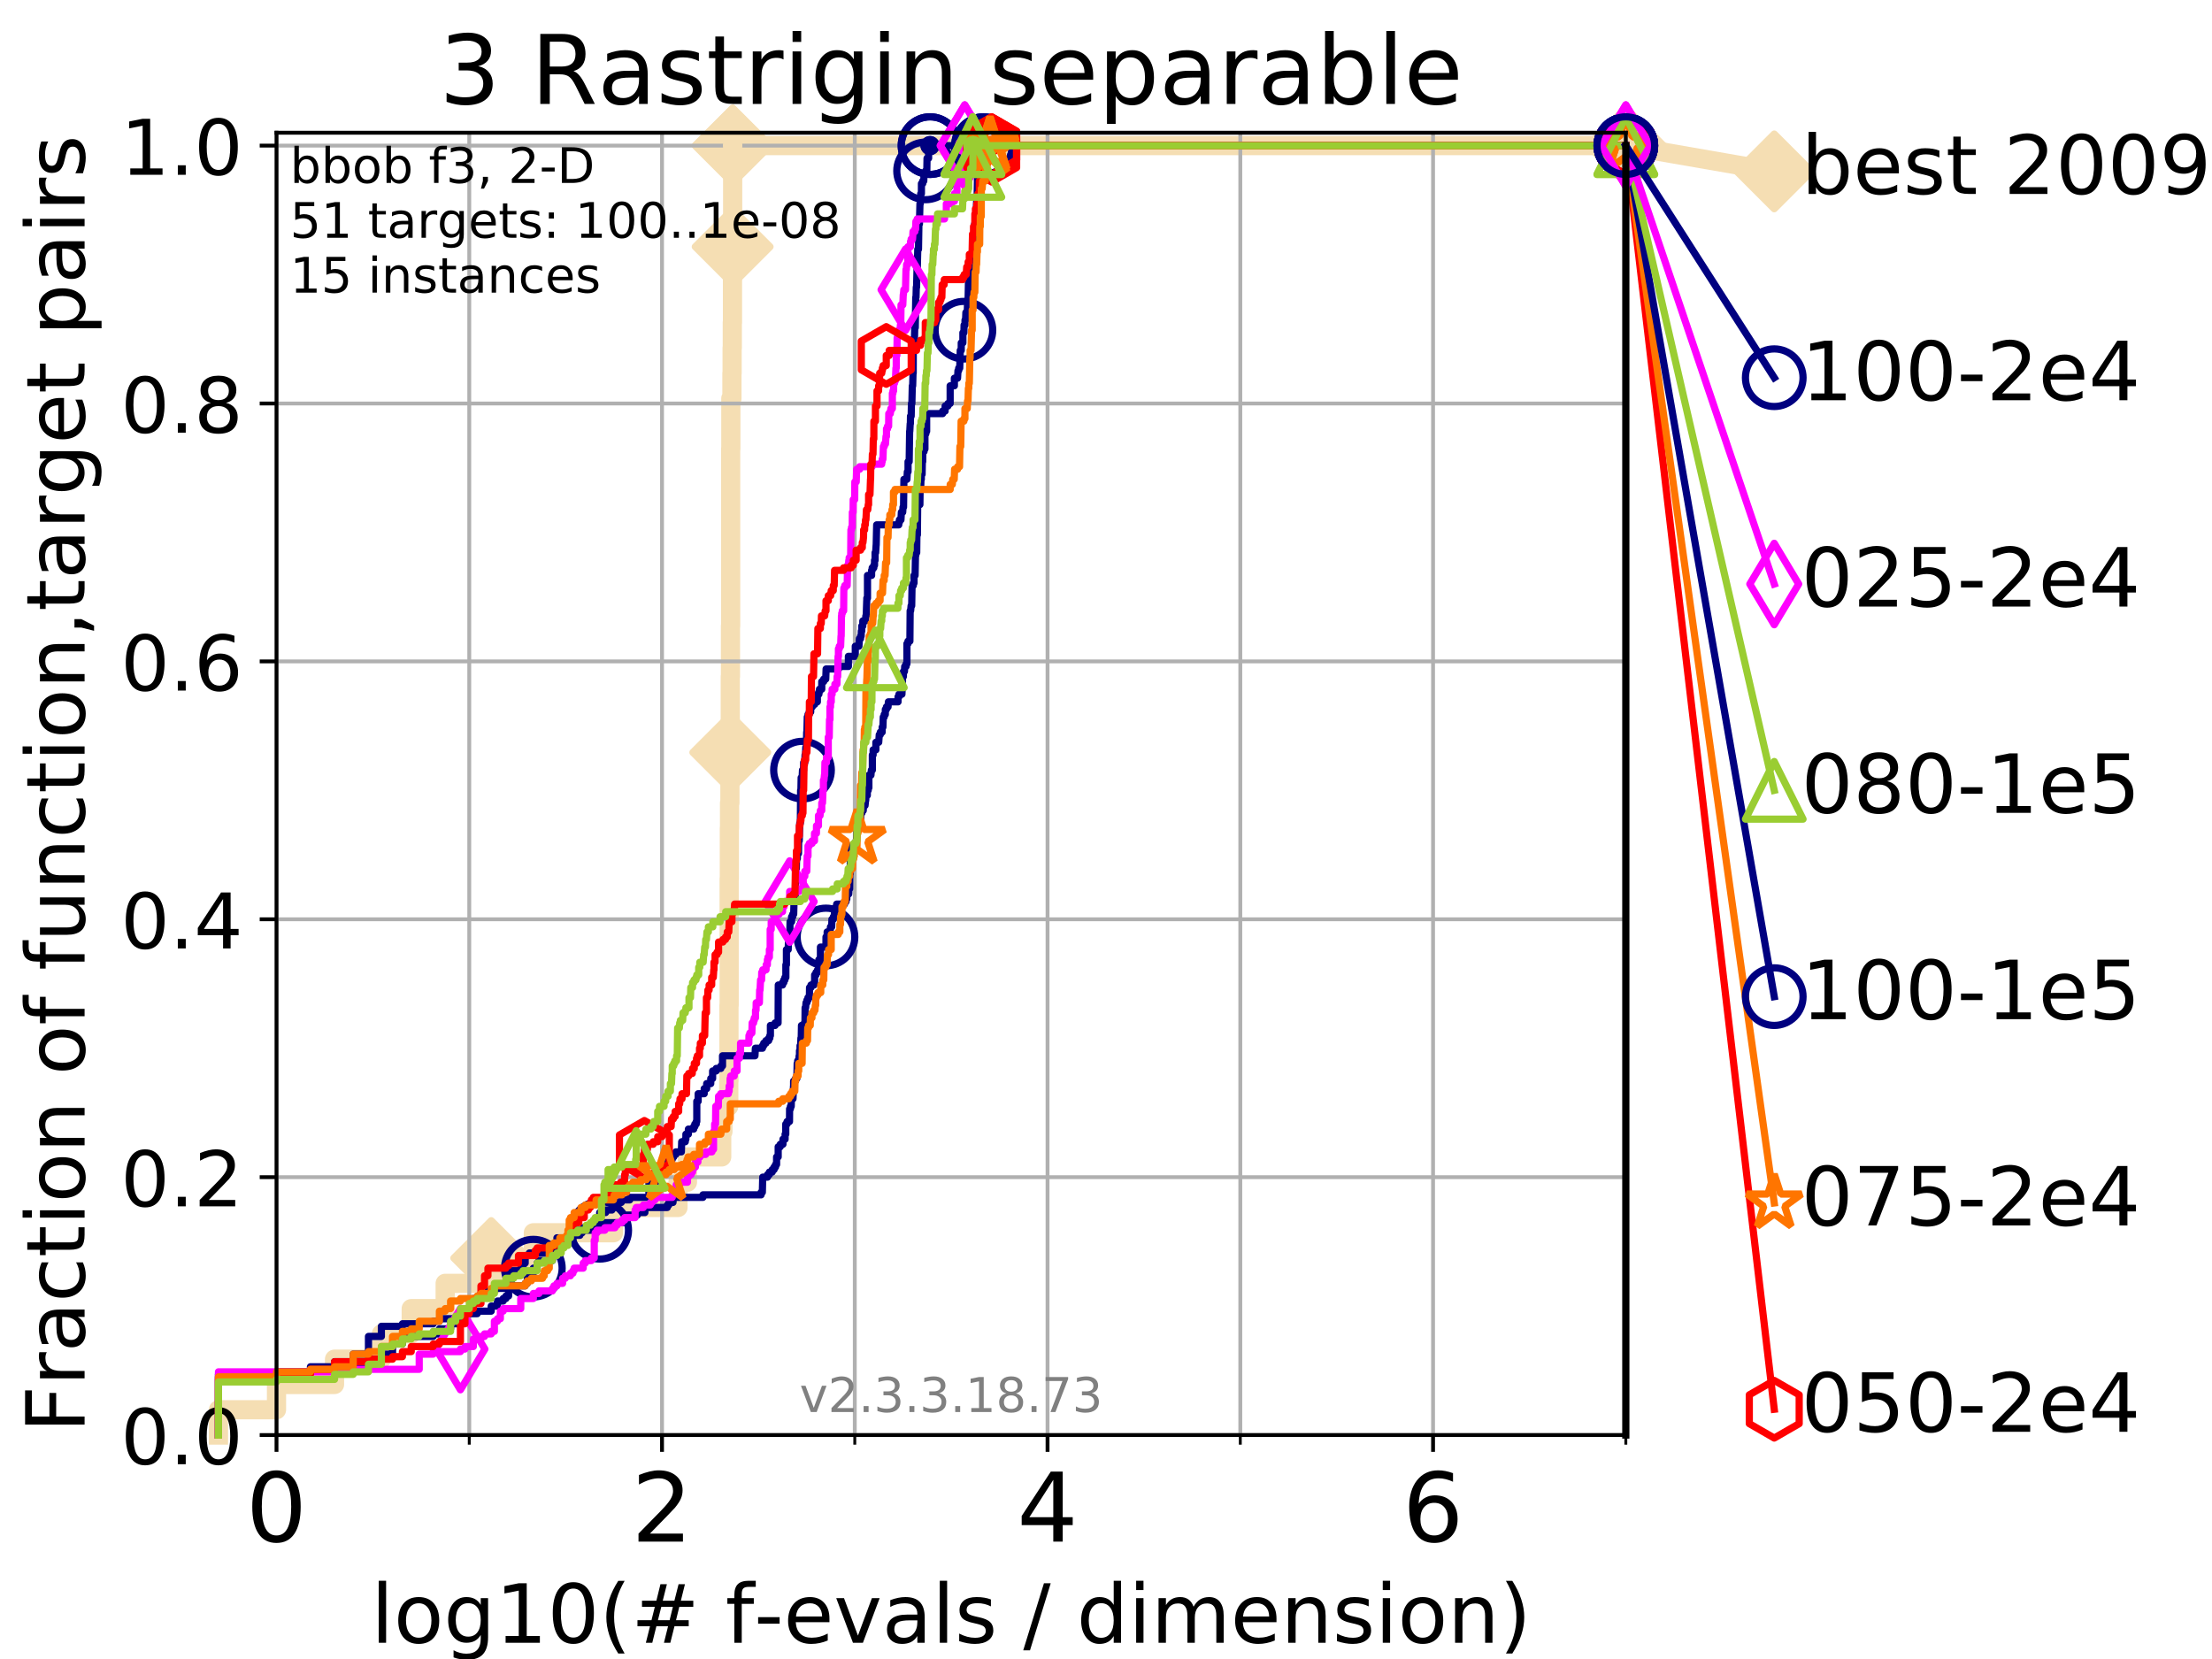 <?xml version="1.0" encoding="utf-8" standalone="no"?>
<!DOCTYPE svg PUBLIC "-//W3C//DTD SVG 1.1//EN"
  "http://www.w3.org/Graphics/SVG/1.1/DTD/svg11.dtd">
<!-- Created with matplotlib (https://matplotlib.org/) -->
<svg height="345.6pt" version="1.1" viewBox="0 0 460.8 345.6" width="460.8pt" xmlns="http://www.w3.org/2000/svg" xmlns:xlink="http://www.w3.org/1999/xlink">
 <defs>
  <style type="text/css">
*{stroke-linecap:butt;stroke-linejoin:round;}
  </style>
 </defs>
 <g id="figure_1">
  <g id="patch_1">
   <path d="M 0 345.6 
L 460.8 345.6 
L 460.8 0 
L 0 0 
z
" style="fill:#ffffff;"/>
  </g>
  <g id="axes_1">
   <g id="patch_2">
    <path d="M 57.6 298.944 
L 338.688 298.944 
L 338.688 27.648 
L 57.6 27.648 
z
" style="fill:#ffffff;"/>
   </g>
   <g id="line2d_1">
    <path d="M 45.512 298.944 
L 45.512 293.677 
L 57.6 293.677 
L 57.6 288.41 
L 69.688 288.41 
L 69.688 283.143 
L 79.447 283.143 
L 79.447 277.877 
L 85.667 277.877 
L 85.667 272.61 
L 92.738 272.61 
L 92.738 267.343 
L 102.331 267.343 
L 102.331 262.076 
L 111.105 262.076 
L 111.105 256.809 
L 127.799 256.809 
L 127.799 251.542 
L 141.235 251.542 
L 141.235 246.275 
L 143.209 246.275 
L 143.209 241.009 
L 150.344 241.009 
L 150.344 235.742 
L 150.599 235.742 
L 150.599 230.475 
L 151.819 230.475 
L 151.819 225.208 
L 151.858 225.208 
L 151.858 209.407 
L 151.897 209.407 
L 151.897 183.073 
L 151.936 183.073 
L 151.936 172.539 
L 151.975 172.539 
L 151.975 167.272 
L 152.053 167.272 
L 152.053 156.739 
L 152.13 156.739 
L 152.13 140.938 
L 152.169 140.938 
L 152.169 130.404 
L 152.207 130.404 
L 152.207 93.536 
L 152.246 93.536 
L 152.246 83.003 
L 152.474 83.003 
L 152.474 77.736 
L 152.512 77.736 
L 152.512 72.469 
L 152.55 72.469 
L 152.55 67.202 
L 152.587 67.202 
L 152.587 51.402 
L 152.625 51.402 
L 152.625 30.334 
L 338.688 30.334 
" style="fill:none;stroke:#f5deb3;stroke-linecap:square;stroke-width:4;"/>
   </g>
   <g id="line2d_2">
    <defs>
     <path d="M -0 7.778 
L 7.778 0 
L 0 -7.778 
L -7.778 -0 
z
" id="mb3b410568c" style="stroke:#f5deb3;stroke-linejoin:miter;stroke-width:1.5;"/>
    </defs>
    <g>
     <use style="fill:#f5deb3;stroke:#f5deb3;stroke-linejoin:miter;stroke-width:1.5;" x="102.331" xlink:href="#mb3b410568c" y="262.076"/>
     <use style="fill:#f5deb3;stroke:#f5deb3;stroke-linejoin:miter;stroke-width:1.5;" x="152.13" xlink:href="#mb3b410568c" y="156.739"/>
     <use style="fill:#f5deb3;stroke:#f5deb3;stroke-linejoin:miter;stroke-width:1.5;" x="152.625" xlink:href="#mb3b410568c" y="51.402"/>
     <use style="fill:#f5deb3;stroke:#f5deb3;stroke-linejoin:miter;stroke-width:1.5;" x="152.625" xlink:href="#mb3b410568c" y="30.334"/>
     <use style="fill:#f5deb3;stroke:#f5deb3;stroke-linejoin:miter;stroke-width:1.5;" x="152.625" xlink:href="#mb3b410568c" y="30.334"/>
     <use style="fill:#f5deb3;stroke:#f5deb3;stroke-linejoin:miter;stroke-width:1.5;" x="338.688" xlink:href="#mb3b410568c" y="30.334"/>
    </g>
   </g>
   <g id="line2d_3">
    <path style="fill:none;stroke:#f5deb3;stroke-linecap:square;stroke-width:4;"/>
    <g/>
   </g>
   <g id="line2d_4">
    <path d="M 338.688 30.334 
L 369.608 35.706 
" style="fill:none;stroke:#f5deb3;stroke-linecap:square;stroke-width:4;"/>
    <g>
     <use style="fill:#f5deb3;stroke:#f5deb3;stroke-linejoin:miter;stroke-width:1.5;" x="338.688" xlink:href="#mb3b410568c" y="30.334"/>
     <use style="fill:#f5deb3;stroke:#f5deb3;stroke-linejoin:miter;stroke-width:1.5;" x="369.608" xlink:href="#mb3b410568c" y="35.706"/>
    </g>
   </g>
   <g id="matplotlib.axis_1">
    <g id="xtick_1">
     <g id="line2d_5">
      <path clip-path="url(#p2b78e1edda)" d="M 57.6 298.944 
L 57.6 27.648 
" style="fill:none;stroke:#b0b0b0;stroke-linecap:square;stroke-width:0.8;"/>
     </g>
     <g id="line2d_6">
      <defs>
       <path d="M 0 0 
L 0 3.5 
" id="md4630d7568" style="stroke:#000000;stroke-width:0.8;"/>
      </defs>
      <g>
       <use style="stroke:#000000;stroke-width:0.8;" x="57.6" xlink:href="#md4630d7568" y="298.944"/>
      </g>
     </g>
     <g id="text_1">
      <!-- 0 -->
      <defs>
       <path d="M 31.781 66.406 
Q 24.172 66.406 20.328 58.906 
Q 16.5 51.422 16.5 36.375 
Q 16.5 21.391 20.328 13.891 
Q 24.172 6.391 31.781 6.391 
Q 39.453 6.391 43.281 13.891 
Q 47.125 21.391 47.125 36.375 
Q 47.125 51.422 43.281 58.906 
Q 39.453 66.406 31.781 66.406 
z
M 31.781 74.219 
Q 44.047 74.219 50.516 64.516 
Q 56.984 54.828 56.984 36.375 
Q 56.984 17.969 50.516 8.266 
Q 44.047 -1.422 31.781 -1.422 
Q 19.531 -1.422 13.062 8.266 
Q 6.594 17.969 6.594 36.375 
Q 6.594 54.828 13.062 64.516 
Q 19.531 74.219 31.781 74.219 
z
" id="DejaVuSans-48"/>
      </defs>
      <g transform="translate(51.237 321.141)scale(0.2 -0.2)">
       <use xlink:href="#DejaVuSans-48"/>
      </g>
     </g>
    </g>
    <g id="xtick_2">
     <g id="line2d_7">
      <path clip-path="url(#p2b78e1edda)" d="M 137.911 298.944 
L 137.911 27.648 
" style="fill:none;stroke:#b0b0b0;stroke-linecap:square;stroke-width:0.8;"/>
     </g>
     <g id="line2d_8">
      <g>
       <use style="stroke:#000000;stroke-width:0.8;" x="137.911" xlink:href="#md4630d7568" y="298.944"/>
      </g>
     </g>
     <g id="text_2">
      <!-- 2 -->
      <defs>
       <path d="M 19.188 8.297 
L 53.609 8.297 
L 53.609 0 
L 7.328 0 
L 7.328 8.297 
Q 12.938 14.109 22.625 23.891 
Q 32.328 33.688 34.812 36.531 
Q 39.547 41.844 41.422 45.531 
Q 43.312 49.219 43.312 52.781 
Q 43.312 58.594 39.234 62.25 
Q 35.156 65.922 28.609 65.922 
Q 23.969 65.922 18.812 64.312 
Q 13.672 62.703 7.812 59.422 
L 7.812 69.391 
Q 13.766 71.781 18.938 73 
Q 24.125 74.219 28.422 74.219 
Q 39.75 74.219 46.484 68.547 
Q 53.219 62.891 53.219 53.422 
Q 53.219 48.922 51.531 44.891 
Q 49.859 40.875 45.406 35.406 
Q 44.188 33.984 37.641 27.219 
Q 31.109 20.453 19.188 8.297 
z
" id="DejaVuSans-50"/>
      </defs>
      <g transform="translate(131.548 321.141)scale(0.2 -0.2)">
       <use xlink:href="#DejaVuSans-50"/>
      </g>
     </g>
    </g>
    <g id="xtick_3">
     <g id="line2d_9">
      <path clip-path="url(#p2b78e1edda)" d="M 218.222 298.944 
L 218.222 27.648 
" style="fill:none;stroke:#b0b0b0;stroke-linecap:square;stroke-width:0.8;"/>
     </g>
     <g id="line2d_10">
      <g>
       <use style="stroke:#000000;stroke-width:0.8;" x="218.222" xlink:href="#md4630d7568" y="298.944"/>
      </g>
     </g>
     <g id="text_3">
      <!-- 4 -->
      <defs>
       <path d="M 37.797 64.312 
L 12.891 25.391 
L 37.797 25.391 
z
M 35.203 72.906 
L 47.609 72.906 
L 47.609 25.391 
L 58.016 25.391 
L 58.016 17.188 
L 47.609 17.188 
L 47.609 0 
L 37.797 0 
L 37.797 17.188 
L 4.891 17.188 
L 4.891 26.703 
z
" id="DejaVuSans-52"/>
      </defs>
      <g transform="translate(211.859 321.141)scale(0.2 -0.2)">
       <use xlink:href="#DejaVuSans-52"/>
      </g>
     </g>
    </g>
    <g id="xtick_4">
     <g id="line2d_11">
      <path clip-path="url(#p2b78e1edda)" d="M 298.533 298.944 
L 298.533 27.648 
" style="fill:none;stroke:#b0b0b0;stroke-linecap:square;stroke-width:0.8;"/>
     </g>
     <g id="line2d_12">
      <g>
       <use style="stroke:#000000;stroke-width:0.8;" x="298.533" xlink:href="#md4630d7568" y="298.944"/>
      </g>
     </g>
     <g id="text_4">
      <!-- 6 -->
      <defs>
       <path d="M 33.016 40.375 
Q 26.375 40.375 22.484 35.828 
Q 18.609 31.297 18.609 23.391 
Q 18.609 15.531 22.484 10.953 
Q 26.375 6.391 33.016 6.391 
Q 39.656 6.391 43.531 10.953 
Q 47.406 15.531 47.406 23.391 
Q 47.406 31.297 43.531 35.828 
Q 39.656 40.375 33.016 40.375 
z
M 52.594 71.297 
L 52.594 62.312 
Q 48.875 64.062 45.094 64.984 
Q 41.312 65.922 37.594 65.922 
Q 27.828 65.922 22.672 59.328 
Q 17.531 52.734 16.797 39.406 
Q 19.672 43.656 24.016 45.922 
Q 28.375 48.188 33.594 48.188 
Q 44.578 48.188 50.953 41.516 
Q 57.328 34.859 57.328 23.391 
Q 57.328 12.156 50.688 5.359 
Q 44.047 -1.422 33.016 -1.422 
Q 20.359 -1.422 13.672 8.266 
Q 6.984 17.969 6.984 36.375 
Q 6.984 53.656 15.188 63.938 
Q 23.391 74.219 37.203 74.219 
Q 40.922 74.219 44.703 73.484 
Q 48.484 72.75 52.594 71.297 
z
" id="DejaVuSans-54"/>
      </defs>
      <g transform="translate(292.17 321.141)scale(0.2 -0.2)">
       <use xlink:href="#DejaVuSans-54"/>
      </g>
     </g>
    </g>
    <g id="xtick_5">
     <g id="line2d_13">
      <path clip-path="url(#p2b78e1edda)" d="M 97.755 298.944 
L 97.755 27.648 
" style="fill:none;stroke:#b0b0b0;stroke-linecap:square;stroke-width:0.8;"/>
     </g>
     <g id="line2d_14">
      <defs>
       <path d="M 0 0 
L 0 2 
" id="m0c89771710" style="stroke:#000000;stroke-width:0.6;"/>
      </defs>
      <g>
       <use style="stroke:#000000;stroke-width:0.6;" x="97.755" xlink:href="#m0c89771710" y="298.944"/>
      </g>
     </g>
    </g>
    <g id="xtick_6">
     <g id="line2d_15">
      <path clip-path="url(#p2b78e1edda)" d="M 178.066 298.944 
L 178.066 27.648 
" style="fill:none;stroke:#b0b0b0;stroke-linecap:square;stroke-width:0.8;"/>
     </g>
     <g id="line2d_16">
      <g>
       <use style="stroke:#000000;stroke-width:0.6;" x="178.066" xlink:href="#m0c89771710" y="298.944"/>
      </g>
     </g>
    </g>
    <g id="xtick_7">
     <g id="line2d_17">
      <path clip-path="url(#p2b78e1edda)" d="M 258.377 298.944 
L 258.377 27.648 
" style="fill:none;stroke:#b0b0b0;stroke-linecap:square;stroke-width:0.8;"/>
     </g>
     <g id="line2d_18">
      <g>
       <use style="stroke:#000000;stroke-width:0.6;" x="258.377" xlink:href="#m0c89771710" y="298.944"/>
      </g>
     </g>
    </g>
    <g id="xtick_8">
     <g id="line2d_19">
      <path clip-path="url(#p2b78e1edda)" d="M 338.688 298.944 
L 338.688 27.648 
" style="fill:none;stroke:#b0b0b0;stroke-linecap:square;stroke-width:0.8;"/>
     </g>
     <g id="line2d_20">
      <g>
       <use style="stroke:#000000;stroke-width:0.6;" x="338.688" xlink:href="#m0c89771710" y="298.944"/>
      </g>
     </g>
    </g>
    <g id="text_5">
     <!-- log10(# f-evals / dimension) -->
     <defs>
      <path d="M 9.422 75.984 
L 18.406 75.984 
L 18.406 0 
L 9.422 0 
z
" id="DejaVuSans-108"/>
      <path d="M 30.609 48.391 
Q 23.391 48.391 19.188 42.75 
Q 14.984 37.109 14.984 27.297 
Q 14.984 17.484 19.156 11.844 
Q 23.344 6.203 30.609 6.203 
Q 37.797 6.203 41.984 11.859 
Q 46.188 17.531 46.188 27.297 
Q 46.188 37.016 41.984 42.703 
Q 37.797 48.391 30.609 48.391 
z
M 30.609 56 
Q 42.328 56 49.016 48.375 
Q 55.719 40.766 55.719 27.297 
Q 55.719 13.875 49.016 6.219 
Q 42.328 -1.422 30.609 -1.422 
Q 18.844 -1.422 12.172 6.219 
Q 5.516 13.875 5.516 27.297 
Q 5.516 40.766 12.172 48.375 
Q 18.844 56 30.609 56 
z
" id="DejaVuSans-111"/>
      <path d="M 45.406 27.984 
Q 45.406 37.75 41.375 43.109 
Q 37.359 48.484 30.078 48.484 
Q 22.859 48.484 18.828 43.109 
Q 14.797 37.75 14.797 27.984 
Q 14.797 18.266 18.828 12.891 
Q 22.859 7.516 30.078 7.516 
Q 37.359 7.516 41.375 12.891 
Q 45.406 18.266 45.406 27.984 
z
M 54.391 6.781 
Q 54.391 -7.172 48.188 -13.984 
Q 42 -20.797 29.203 -20.797 
Q 24.469 -20.797 20.266 -20.094 
Q 16.062 -19.391 12.109 -17.922 
L 12.109 -9.188 
Q 16.062 -11.328 19.922 -12.344 
Q 23.781 -13.375 27.781 -13.375 
Q 36.625 -13.375 41.016 -8.766 
Q 45.406 -4.156 45.406 5.172 
L 45.406 9.625 
Q 42.625 4.781 38.281 2.391 
Q 33.938 0 27.875 0 
Q 17.828 0 11.672 7.656 
Q 5.516 15.328 5.516 27.984 
Q 5.516 40.672 11.672 48.328 
Q 17.828 56 27.875 56 
Q 33.938 56 38.281 53.609 
Q 42.625 51.219 45.406 46.391 
L 45.406 54.688 
L 54.391 54.688 
z
" id="DejaVuSans-103"/>
      <path d="M 12.406 8.297 
L 28.516 8.297 
L 28.516 63.922 
L 10.984 60.406 
L 10.984 69.391 
L 28.422 72.906 
L 38.281 72.906 
L 38.281 8.297 
L 54.391 8.297 
L 54.391 0 
L 12.406 0 
z
" id="DejaVuSans-49"/>
      <path d="M 31 75.875 
Q 24.469 64.656 21.281 53.656 
Q 18.109 42.672 18.109 31.391 
Q 18.109 20.125 21.312 9.062 
Q 24.516 -2 31 -13.188 
L 23.188 -13.188 
Q 15.875 -1.703 12.234 9.375 
Q 8.594 20.453 8.594 31.391 
Q 8.594 42.281 12.203 53.312 
Q 15.828 64.359 23.188 75.875 
z
" id="DejaVuSans-40"/>
      <path d="M 51.125 44 
L 36.922 44 
L 32.812 27.688 
L 47.125 27.688 
z
M 43.797 71.781 
L 38.719 51.516 
L 52.984 51.516 
L 58.109 71.781 
L 65.922 71.781 
L 60.891 51.516 
L 76.125 51.516 
L 76.125 44 
L 58.984 44 
L 54.984 27.688 
L 70.516 27.688 
L 70.516 20.219 
L 53.078 20.219 
L 48 0 
L 40.188 0 
L 45.219 20.219 
L 30.906 20.219 
L 25.875 0 
L 18.016 0 
L 23.094 20.219 
L 7.719 20.219 
L 7.719 27.688 
L 24.906 27.688 
L 29 44 
L 13.281 44 
L 13.281 51.516 
L 30.906 51.516 
L 35.891 71.781 
z
" id="DejaVuSans-35"/>
      <path id="DejaVuSans-32"/>
      <path d="M 37.109 75.984 
L 37.109 68.5 
L 28.516 68.5 
Q 23.688 68.5 21.797 66.547 
Q 19.922 64.594 19.922 59.516 
L 19.922 54.688 
L 34.719 54.688 
L 34.719 47.703 
L 19.922 47.703 
L 19.922 0 
L 10.891 0 
L 10.891 47.703 
L 2.297 47.703 
L 2.297 54.688 
L 10.891 54.688 
L 10.891 58.5 
Q 10.891 67.625 15.141 71.797 
Q 19.391 75.984 28.609 75.984 
z
" id="DejaVuSans-102"/>
      <path d="M 4.891 31.391 
L 31.203 31.391 
L 31.203 23.391 
L 4.891 23.391 
z
" id="DejaVuSans-45"/>
      <path d="M 56.203 29.594 
L 56.203 25.203 
L 14.891 25.203 
Q 15.484 15.922 20.484 11.062 
Q 25.484 6.203 34.422 6.203 
Q 39.594 6.203 44.453 7.469 
Q 49.312 8.734 54.109 11.281 
L 54.109 2.781 
Q 49.266 0.734 44.188 -0.344 
Q 39.109 -1.422 33.891 -1.422 
Q 20.797 -1.422 13.156 6.188 
Q 5.516 13.812 5.516 26.812 
Q 5.516 40.234 12.766 48.109 
Q 20.016 56 32.328 56 
Q 43.359 56 49.781 48.891 
Q 56.203 41.797 56.203 29.594 
z
M 47.219 32.234 
Q 47.125 39.594 43.094 43.984 
Q 39.062 48.391 32.422 48.391 
Q 24.906 48.391 20.391 44.141 
Q 15.875 39.891 15.188 32.172 
z
" id="DejaVuSans-101"/>
      <path d="M 2.984 54.688 
L 12.5 54.688 
L 29.594 8.797 
L 46.688 54.688 
L 56.203 54.688 
L 35.688 0 
L 23.484 0 
z
" id="DejaVuSans-118"/>
      <path d="M 34.281 27.484 
Q 23.391 27.484 19.188 25 
Q 14.984 22.516 14.984 16.5 
Q 14.984 11.719 18.141 8.906 
Q 21.297 6.109 26.703 6.109 
Q 34.188 6.109 38.703 11.406 
Q 43.219 16.703 43.219 25.484 
L 43.219 27.484 
z
M 52.203 31.203 
L 52.203 0 
L 43.219 0 
L 43.219 8.297 
Q 40.141 3.328 35.547 0.953 
Q 30.953 -1.422 24.312 -1.422 
Q 15.922 -1.422 10.953 3.297 
Q 6 8.016 6 15.922 
Q 6 25.141 12.172 29.828 
Q 18.359 34.516 30.609 34.516 
L 43.219 34.516 
L 43.219 35.406 
Q 43.219 41.609 39.141 45 
Q 35.062 48.391 27.688 48.391 
Q 23 48.391 18.547 47.266 
Q 14.109 46.141 10.016 43.891 
L 10.016 52.203 
Q 14.938 54.109 19.578 55.047 
Q 24.219 56 28.609 56 
Q 40.484 56 46.344 49.844 
Q 52.203 43.703 52.203 31.203 
z
" id="DejaVuSans-97"/>
      <path d="M 44.281 53.078 
L 44.281 44.578 
Q 40.484 46.531 36.375 47.5 
Q 32.281 48.484 27.875 48.484 
Q 21.188 48.484 17.844 46.438 
Q 14.5 44.391 14.5 40.281 
Q 14.5 37.156 16.891 35.375 
Q 19.281 33.594 26.516 31.984 
L 29.594 31.297 
Q 39.156 29.25 43.188 25.516 
Q 47.219 21.781 47.219 15.094 
Q 47.219 7.469 41.188 3.016 
Q 35.156 -1.422 24.609 -1.422 
Q 20.219 -1.422 15.453 -0.562 
Q 10.688 0.297 5.422 2 
L 5.422 11.281 
Q 10.406 8.688 15.234 7.391 
Q 20.062 6.109 24.812 6.109 
Q 31.156 6.109 34.562 8.281 
Q 37.984 10.453 37.984 14.406 
Q 37.984 18.062 35.516 20.016 
Q 33.062 21.969 24.703 23.781 
L 21.578 24.516 
Q 13.234 26.266 9.516 29.906 
Q 5.812 33.547 5.812 39.891 
Q 5.812 47.609 11.281 51.797 
Q 16.75 56 26.812 56 
Q 31.781 56 36.172 55.266 
Q 40.578 54.547 44.281 53.078 
z
" id="DejaVuSans-115"/>
      <path d="M 25.391 72.906 
L 33.688 72.906 
L 8.297 -9.281 
L 0 -9.281 
z
" id="DejaVuSans-47"/>
      <path d="M 45.406 46.391 
L 45.406 75.984 
L 54.391 75.984 
L 54.391 0 
L 45.406 0 
L 45.406 8.203 
Q 42.578 3.328 38.25 0.953 
Q 33.938 -1.422 27.875 -1.422 
Q 17.969 -1.422 11.734 6.484 
Q 5.516 14.406 5.516 27.297 
Q 5.516 40.188 11.734 48.094 
Q 17.969 56 27.875 56 
Q 33.938 56 38.25 53.625 
Q 42.578 51.266 45.406 46.391 
z
M 14.797 27.297 
Q 14.797 17.391 18.875 11.75 
Q 22.953 6.109 30.078 6.109 
Q 37.203 6.109 41.297 11.75 
Q 45.406 17.391 45.406 27.297 
Q 45.406 37.203 41.297 42.844 
Q 37.203 48.484 30.078 48.484 
Q 22.953 48.484 18.875 42.844 
Q 14.797 37.203 14.797 27.297 
z
" id="DejaVuSans-100"/>
      <path d="M 9.422 54.688 
L 18.406 54.688 
L 18.406 0 
L 9.422 0 
z
M 9.422 75.984 
L 18.406 75.984 
L 18.406 64.594 
L 9.422 64.594 
z
" id="DejaVuSans-105"/>
      <path d="M 52 44.188 
Q 55.375 50.25 60.062 53.125 
Q 64.75 56 71.094 56 
Q 79.641 56 84.281 50.016 
Q 88.922 44.047 88.922 33.016 
L 88.922 0 
L 79.891 0 
L 79.891 32.719 
Q 79.891 40.578 77.094 44.375 
Q 74.312 48.188 68.609 48.188 
Q 61.625 48.188 57.562 43.547 
Q 53.516 38.922 53.516 30.906 
L 53.516 0 
L 44.484 0 
L 44.484 32.719 
Q 44.484 40.625 41.703 44.406 
Q 38.922 48.188 33.109 48.188 
Q 26.219 48.188 22.156 43.531 
Q 18.109 38.875 18.109 30.906 
L 18.109 0 
L 9.078 0 
L 9.078 54.688 
L 18.109 54.688 
L 18.109 46.188 
Q 21.188 51.219 25.484 53.609 
Q 29.781 56 35.688 56 
Q 41.656 56 45.828 52.969 
Q 50 49.953 52 44.188 
z
" id="DejaVuSans-109"/>
      <path d="M 54.891 33.016 
L 54.891 0 
L 45.906 0 
L 45.906 32.719 
Q 45.906 40.484 42.875 44.328 
Q 39.844 48.188 33.797 48.188 
Q 26.516 48.188 22.312 43.547 
Q 18.109 38.922 18.109 30.906 
L 18.109 0 
L 9.078 0 
L 9.078 54.688 
L 18.109 54.688 
L 18.109 46.188 
Q 21.344 51.125 25.703 53.562 
Q 30.078 56 35.797 56 
Q 45.219 56 50.047 50.172 
Q 54.891 44.344 54.891 33.016 
z
" id="DejaVuSans-110"/>
      <path d="M 8.016 75.875 
L 15.828 75.875 
Q 23.141 64.359 26.781 53.312 
Q 30.422 42.281 30.422 31.391 
Q 30.422 20.453 26.781 9.375 
Q 23.141 -1.703 15.828 -13.188 
L 8.016 -13.188 
Q 14.5 -2 17.703 9.062 
Q 20.906 20.125 20.906 31.391 
Q 20.906 42.672 17.703 53.656 
Q 14.5 64.656 8.016 75.875 
z
" id="DejaVuSans-41"/>
     </defs>
     <g transform="translate(77.303 342.218)scale(0.17 -0.17)">
      <use xlink:href="#DejaVuSans-108"/>
      <use x="27.783" xlink:href="#DejaVuSans-111"/>
      <use x="88.965" xlink:href="#DejaVuSans-103"/>
      <use x="152.441" xlink:href="#DejaVuSans-49"/>
      <use x="216.064" xlink:href="#DejaVuSans-48"/>
      <use x="279.688" xlink:href="#DejaVuSans-40"/>
      <use x="318.701" xlink:href="#DejaVuSans-35"/>
      <use x="402.49" xlink:href="#DejaVuSans-32"/>
      <use x="434.277" xlink:href="#DejaVuSans-102"/>
      <use x="469.404" xlink:href="#DejaVuSans-45"/>
      <use x="505.488" xlink:href="#DejaVuSans-101"/>
      <use x="567.012" xlink:href="#DejaVuSans-118"/>
      <use x="626.191" xlink:href="#DejaVuSans-97"/>
      <use x="687.471" xlink:href="#DejaVuSans-108"/>
      <use x="715.254" xlink:href="#DejaVuSans-115"/>
      <use x="767.354" xlink:href="#DejaVuSans-32"/>
      <use x="799.141" xlink:href="#DejaVuSans-47"/>
      <use x="832.832" xlink:href="#DejaVuSans-32"/>
      <use x="864.619" xlink:href="#DejaVuSans-100"/>
      <use x="928.096" xlink:href="#DejaVuSans-105"/>
      <use x="955.879" xlink:href="#DejaVuSans-109"/>
      <use x="1053.291" xlink:href="#DejaVuSans-101"/>
      <use x="1114.814" xlink:href="#DejaVuSans-110"/>
      <use x="1178.193" xlink:href="#DejaVuSans-115"/>
      <use x="1230.293" xlink:href="#DejaVuSans-105"/>
      <use x="1258.076" xlink:href="#DejaVuSans-111"/>
      <use x="1319.258" xlink:href="#DejaVuSans-110"/>
      <use x="1382.637" xlink:href="#DejaVuSans-41"/>
     </g>
    </g>
   </g>
   <g id="matplotlib.axis_2">
    <g id="ytick_1">
     <g id="line2d_21">
      <path clip-path="url(#p2b78e1edda)" d="M 57.6 298.944 
L 338.688 298.944 
" style="fill:none;stroke:#b0b0b0;stroke-linecap:square;stroke-width:0.8;"/>
     </g>
     <g id="line2d_22">
      <defs>
       <path d="M 0 0 
L -3.5 0 
" id="mb2528ff8f8" style="stroke:#000000;stroke-width:0.8;"/>
      </defs>
      <g>
       <use style="stroke:#000000;stroke-width:0.8;" x="57.6" xlink:href="#mb2528ff8f8" y="298.944"/>
      </g>
     </g>
     <g id="text_6">
      <!-- 0.0 -->
      <defs>
       <path d="M 10.688 12.406 
L 21 12.406 
L 21 0 
L 10.688 0 
z
" id="DejaVuSans-46"/>
      </defs>
      <g transform="translate(25.155 305.023)scale(0.16 -0.16)">
       <use xlink:href="#DejaVuSans-48"/>
       <use x="63.623" xlink:href="#DejaVuSans-46"/>
       <use x="95.41" xlink:href="#DejaVuSans-48"/>
      </g>
     </g>
    </g>
    <g id="ytick_2">
     <g id="line2d_23">
      <path clip-path="url(#p2b78e1edda)" d="M 57.6 245.222 
L 338.688 245.222 
" style="fill:none;stroke:#b0b0b0;stroke-linecap:square;stroke-width:0.8;"/>
     </g>
     <g id="line2d_24">
      <g>
       <use style="stroke:#000000;stroke-width:0.8;" x="57.6" xlink:href="#mb2528ff8f8" y="245.222"/>
      </g>
     </g>
     <g id="text_7">
      <!-- 0.2 -->
      <g transform="translate(25.155 251.301)scale(0.16 -0.16)">
       <use xlink:href="#DejaVuSans-48"/>
       <use x="63.623" xlink:href="#DejaVuSans-46"/>
       <use x="95.41" xlink:href="#DejaVuSans-50"/>
      </g>
     </g>
    </g>
    <g id="ytick_3">
     <g id="line2d_25">
      <path clip-path="url(#p2b78e1edda)" d="M 57.6 191.5 
L 338.688 191.5 
" style="fill:none;stroke:#b0b0b0;stroke-linecap:square;stroke-width:0.8;"/>
     </g>
     <g id="line2d_26">
      <g>
       <use style="stroke:#000000;stroke-width:0.8;" x="57.6" xlink:href="#mb2528ff8f8" y="191.5"/>
      </g>
     </g>
     <g id="text_8">
      <!-- 0.4 -->
      <g transform="translate(25.155 197.579)scale(0.16 -0.16)">
       <use xlink:href="#DejaVuSans-48"/>
       <use x="63.623" xlink:href="#DejaVuSans-46"/>
       <use x="95.41" xlink:href="#DejaVuSans-52"/>
      </g>
     </g>
    </g>
    <g id="ytick_4">
     <g id="line2d_27">
      <path clip-path="url(#p2b78e1edda)" d="M 57.6 137.778 
L 338.688 137.778 
" style="fill:none;stroke:#b0b0b0;stroke-linecap:square;stroke-width:0.8;"/>
     </g>
     <g id="line2d_28">
      <g>
       <use style="stroke:#000000;stroke-width:0.8;" x="57.6" xlink:href="#mb2528ff8f8" y="137.778"/>
      </g>
     </g>
     <g id="text_9">
      <!-- 0.6 -->
      <g transform="translate(25.155 143.857)scale(0.16 -0.16)">
       <use xlink:href="#DejaVuSans-48"/>
       <use x="63.623" xlink:href="#DejaVuSans-46"/>
       <use x="95.41" xlink:href="#DejaVuSans-54"/>
      </g>
     </g>
    </g>
    <g id="ytick_5">
     <g id="line2d_29">
      <path clip-path="url(#p2b78e1edda)" d="M 57.6 84.056 
L 338.688 84.056 
" style="fill:none;stroke:#b0b0b0;stroke-linecap:square;stroke-width:0.8;"/>
     </g>
     <g id="line2d_30">
      <g>
       <use style="stroke:#000000;stroke-width:0.8;" x="57.6" xlink:href="#mb2528ff8f8" y="84.056"/>
      </g>
     </g>
     <g id="text_10">
      <!-- 0.8 -->
      <defs>
       <path d="M 31.781 34.625 
Q 24.75 34.625 20.719 30.859 
Q 16.703 27.094 16.703 20.516 
Q 16.703 13.922 20.719 10.156 
Q 24.75 6.391 31.781 6.391 
Q 38.812 6.391 42.859 10.172 
Q 46.922 13.969 46.922 20.516 
Q 46.922 27.094 42.891 30.859 
Q 38.875 34.625 31.781 34.625 
z
M 21.922 38.812 
Q 15.578 40.375 12.031 44.719 
Q 8.5 49.078 8.5 55.328 
Q 8.5 64.062 14.719 69.141 
Q 20.953 74.219 31.781 74.219 
Q 42.672 74.219 48.875 69.141 
Q 55.078 64.062 55.078 55.328 
Q 55.078 49.078 51.531 44.719 
Q 48 40.375 41.703 38.812 
Q 48.828 37.156 52.797 32.312 
Q 56.781 27.484 56.781 20.516 
Q 56.781 9.906 50.312 4.234 
Q 43.844 -1.422 31.781 -1.422 
Q 19.734 -1.422 13.25 4.234 
Q 6.781 9.906 6.781 20.516 
Q 6.781 27.484 10.781 32.312 
Q 14.797 37.156 21.922 38.812 
z
M 18.312 54.391 
Q 18.312 48.734 21.844 45.562 
Q 25.391 42.391 31.781 42.391 
Q 38.141 42.391 41.719 45.562 
Q 45.312 48.734 45.312 54.391 
Q 45.312 60.062 41.719 63.234 
Q 38.141 66.406 31.781 66.406 
Q 25.391 66.406 21.844 63.234 
Q 18.312 60.062 18.312 54.391 
z
" id="DejaVuSans-56"/>
      </defs>
      <g transform="translate(25.155 90.135)scale(0.16 -0.16)">
       <use xlink:href="#DejaVuSans-48"/>
       <use x="63.623" xlink:href="#DejaVuSans-46"/>
       <use x="95.41" xlink:href="#DejaVuSans-56"/>
      </g>
     </g>
    </g>
    <g id="ytick_6">
     <g id="line2d_31">
      <path clip-path="url(#p2b78e1edda)" d="M 57.6 30.334 
L 338.688 30.334 
" style="fill:none;stroke:#b0b0b0;stroke-linecap:square;stroke-width:0.8;"/>
     </g>
     <g id="line2d_32">
      <g>
       <use style="stroke:#000000;stroke-width:0.8;" x="57.6" xlink:href="#mb2528ff8f8" y="30.334"/>
      </g>
     </g>
     <g id="text_11">
      <!-- 1.0 -->
      <g transform="translate(25.155 36.413)scale(0.16 -0.16)">
       <use xlink:href="#DejaVuSans-49"/>
       <use x="63.623" xlink:href="#DejaVuSans-46"/>
       <use x="95.41" xlink:href="#DejaVuSans-48"/>
      </g>
     </g>
    </g>
    <g id="text_12">
     <!-- Fraction of function,target pairs -->
     <defs>
      <path d="M 9.812 72.906 
L 51.703 72.906 
L 51.703 64.594 
L 19.672 64.594 
L 19.672 43.109 
L 48.578 43.109 
L 48.578 34.812 
L 19.672 34.812 
L 19.672 0 
L 9.812 0 
z
" id="DejaVuSans-70"/>
      <path d="M 41.109 46.297 
Q 39.594 47.172 37.812 47.578 
Q 36.031 48 33.891 48 
Q 26.266 48 22.188 43.047 
Q 18.109 38.094 18.109 28.812 
L 18.109 0 
L 9.078 0 
L 9.078 54.688 
L 18.109 54.688 
L 18.109 46.188 
Q 20.953 51.172 25.484 53.578 
Q 30.031 56 36.531 56 
Q 37.453 56 38.578 55.875 
Q 39.703 55.766 41.062 55.516 
z
" id="DejaVuSans-114"/>
      <path d="M 48.781 52.594 
L 48.781 44.188 
Q 44.969 46.297 41.141 47.344 
Q 37.312 48.391 33.406 48.391 
Q 24.656 48.391 19.812 42.844 
Q 14.984 37.312 14.984 27.297 
Q 14.984 17.281 19.812 11.734 
Q 24.656 6.203 33.406 6.203 
Q 37.312 6.203 41.141 7.25 
Q 44.969 8.297 48.781 10.406 
L 48.781 2.094 
Q 45.016 0.344 40.984 -0.531 
Q 36.969 -1.422 32.422 -1.422 
Q 20.062 -1.422 12.781 6.344 
Q 5.516 14.109 5.516 27.297 
Q 5.516 40.672 12.859 48.328 
Q 20.219 56 33.016 56 
Q 37.156 56 41.109 55.141 
Q 45.062 54.297 48.781 52.594 
z
" id="DejaVuSans-99"/>
      <path d="M 18.312 70.219 
L 18.312 54.688 
L 36.812 54.688 
L 36.812 47.703 
L 18.312 47.703 
L 18.312 18.016 
Q 18.312 11.328 20.141 9.422 
Q 21.969 7.516 27.594 7.516 
L 36.812 7.516 
L 36.812 0 
L 27.594 0 
Q 17.188 0 13.234 3.875 
Q 9.281 7.766 9.281 18.016 
L 9.281 47.703 
L 2.688 47.703 
L 2.688 54.688 
L 9.281 54.688 
L 9.281 70.219 
z
" id="DejaVuSans-116"/>
      <path d="M 8.5 21.578 
L 8.5 54.688 
L 17.484 54.688 
L 17.484 21.922 
Q 17.484 14.156 20.5 10.266 
Q 23.531 6.391 29.594 6.391 
Q 36.859 6.391 41.078 11.031 
Q 45.312 15.672 45.312 23.688 
L 45.312 54.688 
L 54.297 54.688 
L 54.297 0 
L 45.312 0 
L 45.312 8.406 
Q 42.047 3.422 37.719 1 
Q 33.406 -1.422 27.688 -1.422 
Q 18.266 -1.422 13.375 4.438 
Q 8.5 10.297 8.5 21.578 
z
M 31.109 56 
z
" id="DejaVuSans-117"/>
      <path d="M 11.719 12.406 
L 22.016 12.406 
L 22.016 4 
L 14.016 -11.625 
L 7.719 -11.625 
L 11.719 4 
z
" id="DejaVuSans-44"/>
      <path d="M 18.109 8.203 
L 18.109 -20.797 
L 9.078 -20.797 
L 9.078 54.688 
L 18.109 54.688 
L 18.109 46.391 
Q 20.953 51.266 25.266 53.625 
Q 29.594 56 35.594 56 
Q 45.562 56 51.781 48.094 
Q 58.016 40.188 58.016 27.297 
Q 58.016 14.406 51.781 6.484 
Q 45.562 -1.422 35.594 -1.422 
Q 29.594 -1.422 25.266 0.953 
Q 20.953 3.328 18.109 8.203 
z
M 48.688 27.297 
Q 48.688 37.203 44.609 42.844 
Q 40.531 48.484 33.406 48.484 
Q 26.266 48.484 22.188 42.844 
Q 18.109 37.203 18.109 27.297 
Q 18.109 17.391 22.188 11.75 
Q 26.266 6.109 33.406 6.109 
Q 40.531 6.109 44.609 11.75 
Q 48.688 17.391 48.688 27.297 
z
" id="DejaVuSans-112"/>
     </defs>
     <g transform="translate(17.62 298.435)rotate(-90)scale(0.17 -0.17)">
      <use xlink:href="#DejaVuSans-70"/>
      <use x="57.41" xlink:href="#DejaVuSans-114"/>
      <use x="98.523" xlink:href="#DejaVuSans-97"/>
      <use x="159.803" xlink:href="#DejaVuSans-99"/>
      <use x="214.783" xlink:href="#DejaVuSans-116"/>
      <use x="253.992" xlink:href="#DejaVuSans-105"/>
      <use x="281.775" xlink:href="#DejaVuSans-111"/>
      <use x="342.957" xlink:href="#DejaVuSans-110"/>
      <use x="406.336" xlink:href="#DejaVuSans-32"/>
      <use x="438.123" xlink:href="#DejaVuSans-111"/>
      <use x="499.305" xlink:href="#DejaVuSans-102"/>
      <use x="534.51" xlink:href="#DejaVuSans-32"/>
      <use x="566.297" xlink:href="#DejaVuSans-102"/>
      <use x="601.502" xlink:href="#DejaVuSans-117"/>
      <use x="664.881" xlink:href="#DejaVuSans-110"/>
      <use x="728.26" xlink:href="#DejaVuSans-99"/>
      <use x="783.24" xlink:href="#DejaVuSans-116"/>
      <use x="822.449" xlink:href="#DejaVuSans-105"/>
      <use x="850.232" xlink:href="#DejaVuSans-111"/>
      <use x="911.414" xlink:href="#DejaVuSans-110"/>
      <use x="974.793" xlink:href="#DejaVuSans-44"/>
      <use x="1006.58" xlink:href="#DejaVuSans-116"/>
      <use x="1045.789" xlink:href="#DejaVuSans-97"/>
      <use x="1107.068" xlink:href="#DejaVuSans-114"/>
      <use x="1148.166" xlink:href="#DejaVuSans-103"/>
      <use x="1211.643" xlink:href="#DejaVuSans-101"/>
      <use x="1273.166" xlink:href="#DejaVuSans-116"/>
      <use x="1312.375" xlink:href="#DejaVuSans-32"/>
      <use x="1344.162" xlink:href="#DejaVuSans-112"/>
      <use x="1407.639" xlink:href="#DejaVuSans-97"/>
      <use x="1468.918" xlink:href="#DejaVuSans-105"/>
      <use x="1496.701" xlink:href="#DejaVuSans-114"/>
      <use x="1537.814" xlink:href="#DejaVuSans-115"/>
     </g>
    </g>
   </g>
   <g id="line2d_33">
    <defs>
     <path d="M 0 1.5 
C 0.398 1.5 0.779 1.342 1.061 1.061 
C 1.342 0.779 1.5 0.398 1.5 0 
C 1.5 -0.398 1.342 -0.779 1.061 -1.061 
C 0.779 -1.342 0.398 -1.5 0 -1.5 
C -0.398 -1.5 -0.779 -1.342 -1.061 -1.061 
C -1.342 -0.779 -1.5 -0.398 -1.5 0 
C -1.5 0.398 -1.342 0.779 -1.061 1.061 
C -0.779 1.342 -0.398 1.5 0 1.5 
z
" id="m0a4eff4621" style="stroke:#f5deb3;"/>
    </defs>
    <g>
     <use style="fill:#f5deb3;stroke:#f5deb3;" x="152.625" xlink:href="#m0a4eff4621" y="30.334"/>
     <use style="fill:#f5deb3;stroke:#f5deb3;" x="152.625" xlink:href="#m0a4eff4621" y="30.334"/>
    </g>
   </g>
   <g id="line2d_34">
    <defs>
     <path d="M 0 1.5 
C 0.398 1.5 0.779 1.342 1.061 1.061 
C 1.342 0.779 1.5 0.398 1.5 0 
C 1.5 -0.398 1.342 -0.779 1.061 -1.061 
C 0.779 -1.342 0.398 -1.5 0 -1.5 
C -0.398 -1.5 -0.779 -1.342 -1.061 -1.061 
C -1.342 -0.779 -1.5 -0.398 -1.5 0 
C -1.5 0.398 -1.342 0.779 -1.061 1.061 
C -0.779 1.342 -0.398 1.5 0 1.5 
z
" id="m375f46eec8" style="stroke:#000080;"/>
    </defs>
    <g>
     <use style="fill:#000080;stroke:#000080;" x="193.747" xlink:href="#m375f46eec8" y="30.334"/>
     <use style="fill:#000080;stroke:#000080;" x="193.747" xlink:href="#m375f46eec8" y="30.334"/>
    </g>
   </g>
   <g id="line2d_35">
    <path d="M 45.512 298.944 
L 45.512 286.304 
L 57.6 286.304 
L 57.6 285.777 
L 64.671 285.777 
L 64.671 285.25 
L 73.579 285.25 
L 73.579 284.197 
L 76.759 284.197 
L 76.759 283.143 
L 79.447 283.143 
L 79.447 282.09 
L 81.776 282.09 
L 81.776 279.983 
L 83.83 279.983 
L 83.83 278.403 
L 90.243 278.403 
L 90.243 277.877 
L 91.535 277.877 
L 91.535 276.823 
L 93.864 276.823 
L 93.864 275.77 
L 95.918 275.77 
L 95.918 274.716 
L 96.861 274.716 
L 96.861 273.136 
L 97.755 273.136 
L 97.755 272.61 
L 98.606 272.61 
L 98.606 270.503 
L 100.193 270.503 
L 100.193 269.45 
L 101.647 269.45 
L 101.647 268.923 
L 102.989 268.923 
L 102.989 268.396 
L 105.952 268.396 
L 105.952 267.87 
L 106.489 267.87 
L 106.489 264.709 
L 108.484 264.709 
L 108.484 264.183 
L 108.949 264.183 
L 108.949 263.129 
L 109.402 263.129 
L 109.402 261.549 
L 110.274 261.549 
L 110.274 261.023 
L 114.751 261.023 
L 114.751 260.496 
L 115.077 260.496 
L 115.077 259.969 
L 116.02 259.969 
L 116.02 257.862 
L 119.097 257.862 
L 119.097 257.336 
L 120.806 257.336 
L 120.806 256.809 
L 121.265 256.809 
L 121.265 256.282 
L 124.928 256.282 
L 124.928 252.596 
L 126.168 252.596 
L 126.168 252.069 
L 127.485 252.069 
L 127.485 251.542 
L 128.26 251.542 
L 128.26 251.016 
L 128.411 251.016 
L 128.411 250.489 
L 129.433 250.489 
L 129.433 249.962 
L 131.185 249.962 
L 131.185 249.436 
L 135.179 249.436 
L 135.179 246.275 
L 136.645 246.275 
L 136.739 244.695 
L 136.832 244.695 
L 136.832 244.169 
L 137.911 244.169 
L 137.911 243.642 
L 138.171 243.642 
L 138.171 243.115 
L 138.927 243.115 
L 138.927 242.062 
L 139.731 242.062 
L 139.731 241.535 
L 140.042 241.535 
L 140.042 241.009 
L 140.348 241.009 
L 140.348 240.482 
L 140.797 240.482 
L 140.797 239.955 
L 141.941 239.955 
L 142.01 237.848 
L 142.753 237.848 
L 142.753 237.322 
L 142.884 237.322 
L 142.884 236.268 
L 143.401 236.268 
L 143.401 235.215 
L 144.511 235.215 
L 144.511 234.688 
L 144.748 234.688 
L 144.748 234.162 
L 145.04 234.162 
L 145.04 233.635 
L 145.155 233.635 
L 145.155 229.421 
L 145.441 229.421 
L 145.441 227.841 
L 146.697 227.841 
L 146.697 226.788 
L 147.216 226.788 
L 147.216 225.735 
L 148.064 225.735 
L 148.064 224.681 
L 148.45 224.681 
L 148.45 223.101 
L 149.196 223.101 
L 149.196 222.575 
L 150.172 222.575 
L 150.172 222.048 
L 150.514 222.048 
L 150.514 219.941 
L 157.272 219.941 
L 157.358 218.361 
L 158.837 218.361 
L 158.837 217.834 
L 159.098 217.834 
L 159.098 217.308 
L 159.558 217.308 
L 159.558 216.781 
L 160.128 216.781 
L 160.128 216.254 
L 160.37 216.254 
L 160.37 215.728 
L 160.49 215.728 
L 160.49 213.621 
L 161.466 213.621 
L 161.466 213.094 
L 162.087 213.094 
L 162.13 205.194 
L 163.021 205.194 
L 163.021 204.667 
L 163.287 204.667 
L 163.287 204.141 
L 163.51 204.141 
L 163.51 203.614 
L 163.709 203.614 
L 163.709 200.98 
L 163.828 200.98 
L 163.828 197.82 
L 164.199 197.82 
L 164.276 195.187 
L 164.372 195.187 
L 164.372 194.66 
L 164.524 194.66 
L 164.581 192.027 
L 164.899 192.027 
L 164.899 190.973 
L 165.139 190.973 
L 165.139 190.447 
L 165.339 190.447 
L 165.429 187.287 
L 165.537 187.287 
L 165.537 186.76 
L 165.679 186.76 
L 165.75 180.966 
L 165.891 180.966 
L 165.943 178.86 
L 166.1 178.86 
L 166.1 177.806 
L 166.341 177.806 
L 166.375 175.173 
L 166.494 175.173 
L 166.595 171.486 
L 166.729 171.486 
L 166.779 164.639 
L 166.846 164.639 
L 166.895 162.006 
L 167.093 162.006 
L 167.175 160.426 
L 167.401 160.426 
L 167.417 158.846 
L 167.656 158.846 
L 167.704 157.265 
L 167.798 157.265 
L 167.861 155.685 
L 167.97 155.685 
L 168.048 152.525 
L 168.094 152.525 
L 168.171 149.365 
L 168.324 149.365 
L 168.324 148.838 
L 168.582 148.838 
L 168.582 148.312 
L 168.88 148.312 
L 168.88 147.258 
L 169.216 147.258 
L 169.216 146.732 
L 169.716 146.732 
L 169.716 146.205 
L 170.27 146.205 
L 170.27 144.625 
L 170.594 144.625 
L 170.594 144.098 
L 170.714 144.098 
L 170.714 143.572 
L 171.186 143.572 
L 171.186 141.992 
L 171.595 141.992 
L 171.595 141.465 
L 172.02 141.465 
L 172.094 139.358 
L 174.711 139.358 
L 174.711 138.831 
L 176.735 138.831 
L 176.735 136.725 
L 178.171 136.725 
L 178.171 134.618 
L 178.934 134.618 
L 179.025 133.038 
L 179.271 133.038 
L 179.271 132.511 
L 179.392 132.511 
L 179.433 131.458 
L 179.521 131.458 
L 179.521 130.404 
L 179.736 130.404 
L 179.736 129.351 
L 180.29 129.351 
L 180.374 128.298 
L 180.45 128.298 
L 180.557 125.138 
L 180.572 125.138 
L 180.572 124.611 
L 180.715 124.611 
L 180.715 119.871 
L 181.57 119.871 
L 181.57 118.817 
L 181.691 118.817 
L 181.691 118.291 
L 182.027 118.291 
L 182.027 117.764 
L 182.18 117.764 
L 182.18 116.711 
L 182.296 116.711 
L 182.296 115.131 
L 182.412 115.131 
L 182.514 113.55 
L 182.527 113.55 
L 182.628 109.337 
L 187.227 109.337 
L 187.227 108.81 
L 187.361 108.81 
L 187.361 108.284 
L 187.686 108.284 
L 187.771 106.704 
L 188.048 106.704 
L 188.112 105.65 
L 188.225 105.65 
L 188.302 99.857 
L 188.921 99.857 
L 189.015 98.277 
L 189.163 98.277 
L 189.163 96.17 
L 189.397 96.17 
L 189.492 89.85 
L 189.524 89.85 
L 189.61 88.27 
L 189.646 88.27 
L 189.672 86.69 
L 189.815 86.69 
L 189.869 84.056 
L 189.961 84.056 
L 190.049 80.369 
L 190.124 80.369 
L 190.198 77.736 
L 190.237 77.736 
L 190.254 72.996 
L 190.349 72.996 
L 190.418 70.362 
L 190.504 70.362 
L 190.555 68.255 
L 190.666 68.255 
L 190.767 61.935 
L 190.826 61.935 
L 190.88 59.829 
L 190.939 59.829 
L 191.047 55.615 
L 191.096 55.615 
L 191.187 51.928 
L 191.338 51.928 
L 191.424 46.661 
L 191.537 46.661 
L 191.641 42.448 
L 191.713 42.448 
L 191.805 40.341 
L 191.947 40.341 
L 191.951 38.234 
L 192.22 38.234 
L 192.22 37.708 
L 192.439 37.708 
L 192.5 36.128 
L 192.818 36.128 
L 192.818 35.601 
L 193.074 35.601 
L 193.118 32.968 
L 193.446 32.968 
L 193.446 30.861 
L 193.747 30.861 
L 193.747 30.334 
L 338.688 30.334 
L 338.688 30.334 
" style="fill:none;stroke:#000080;stroke-linecap:square;stroke-width:1.5;"/>
   </g>
   <g id="line2d_36">
    <defs>
     <path d="M 0 6 
C 1.591 6 3.117 5.368 4.243 4.243 
C 5.368 3.117 6 1.591 6 0 
C 6 -1.591 5.368 -3.117 4.243 -4.243 
C 3.117 -5.368 1.591 -6 0 -6 
C -1.591 -6 -3.117 -5.368 -4.243 -4.243 
C -5.368 -3.117 -6 -1.591 -6 0 
C -6 1.591 -5.368 3.117 -4.243 4.243 
C -3.117 5.368 -1.591 6 0 6 
z
" id="ma35d4249f7" style="stroke:#000080;stroke-width:1.5;"/>
    </defs>
    <g>
     <use style="fill-opacity:0;stroke:#000080;stroke-width:1.5;" x="124.928" xlink:href="#ma35d4249f7" y="256.282"/>
     <use style="fill-opacity:0;stroke:#000080;stroke-width:1.5;" x="167.175" xlink:href="#ma35d4249f7" y="160.426"/>
     <use style="fill-opacity:0;stroke:#000080;stroke-width:1.5;" x="192.818" xlink:href="#ma35d4249f7" y="35.601"/>
     <use style="fill-opacity:0;stroke:#000080;stroke-width:1.5;" x="193.747" xlink:href="#ma35d4249f7" y="30.334"/>
     <use style="fill-opacity:0;stroke:#000080;stroke-width:1.5;" x="193.747" xlink:href="#ma35d4249f7" y="30.334"/>
     <use style="fill-opacity:0;stroke:#000080;stroke-width:1.5;" x="338.688" xlink:href="#ma35d4249f7" y="30.334"/>
    </g>
   </g>
   <g id="line2d_37">
    <path style="fill:none;stroke:#000080;stroke-linecap:square;stroke-width:1.5;"/>
    <g/>
   </g>
   <g id="line2d_38">
    <g>
     <use style="fill:#000080;stroke:#000080;" x="204.885" xlink:href="#m375f46eec8" y="30.334"/>
     <use style="fill:#000080;stroke:#000080;" x="204.885" xlink:href="#m375f46eec8" y="30.334"/>
    </g>
   </g>
   <g id="line2d_39">
    <path d="M 45.512 298.944 
L 45.512 286.83 
L 57.6 286.83 
L 57.6 285.777 
L 64.671 285.777 
L 64.671 284.723 
L 69.688 284.723 
L 69.688 283.67 
L 73.579 283.67 
L 73.579 282.09 
L 76.759 282.09 
L 76.759 278.403 
L 79.447 278.403 
L 79.447 276.296 
L 83.83 276.296 
L 83.83 275.77 
L 90.243 275.77 
L 90.243 275.243 
L 91.535 275.243 
L 91.535 274.716 
L 95.918 274.716 
L 95.918 273.663 
L 99.418 273.663 
L 99.418 273.136 
L 102.331 273.136 
L 102.331 272.083 
L 103.623 272.083 
L 103.623 271.03 
L 104.826 271.03 
L 104.826 270.503 
L 105.398 270.503 
L 105.398 269.976 
L 105.952 269.976 
L 105.952 268.396 
L 107.009 268.396 
L 107.009 267.87 
L 109.402 267.87 
L 109.402 267.343 
L 109.843 267.343 
L 109.843 266.289 
L 110.274 266.289 
L 110.274 265.763 
L 110.694 265.763 
L 110.694 265.236 
L 111.105 265.236 
L 111.105 264.183 
L 111.897 264.183 
L 111.897 263.129 
L 112.281 263.129 
L 112.281 262.603 
L 115.077 262.603 
L 115.077 261.549 
L 116.621 261.549 
L 116.621 258.389 
L 119.352 258.389 
L 119.352 256.282 
L 121.49 256.282 
L 121.49 255.756 
L 124.178 255.756 
L 124.178 255.229 
L 125.996 255.229 
L 125.996 254.702 
L 130.532 254.702 
L 130.532 254.176 
L 130.665 254.176 
L 130.665 253.122 
L 132.777 253.122 
L 132.777 252.596 
L 134.343 252.596 
L 134.343 251.542 
L 139.009 251.542 
L 139.009 251.016 
L 139.334 251.016 
L 139.334 250.489 
L 140.196 250.489 
L 140.272 249.436 
L 146.431 249.436 
L 146.431 248.909 
L 158.546 248.909 
L 158.546 248.382 
L 158.811 248.382 
L 158.89 245.222 
L 159.882 245.222 
L 159.882 244.695 
L 160.274 244.695 
L 160.274 244.169 
L 160.868 244.169 
L 160.868 243.642 
L 161.261 243.642 
L 161.261 243.115 
L 161.556 243.115 
L 161.556 242.589 
L 161.779 242.589 
L 161.779 241.009 
L 162.109 241.009 
L 162.109 238.902 
L 162.539 238.902 
L 162.539 238.375 
L 163.103 238.375 
L 163.103 237.322 
L 163.55 237.322 
L 163.55 236.268 
L 163.689 236.268 
L 163.689 234.162 
L 163.966 234.162 
L 163.966 233.635 
L 164.467 233.635 
L 164.486 231.001 
L 164.656 231.001 
L 164.656 230.475 
L 164.825 230.475 
L 164.862 228.895 
L 165.194 228.895 
L 165.303 226.261 
L 165.321 226.261 
L 165.321 225.208 
L 165.697 225.208 
L 165.697 224.681 
L 165.996 224.681 
L 166.065 221.521 
L 166.169 221.521 
L 166.169 220.994 
L 166.375 220.994 
L 166.477 219.941 
L 166.545 219.941 
L 166.545 218.888 
L 166.662 218.888 
L 166.662 217.834 
L 166.779 217.834 
L 166.846 216.254 
L 166.912 216.254 
L 166.962 213.621 
L 167.561 213.621 
L 167.561 213.094 
L 167.688 213.094 
L 167.72 209.934 
L 167.83 209.934 
L 167.908 208.881 
L 168.094 208.881 
L 168.094 208.354 
L 168.309 208.354 
L 168.309 207.827 
L 168.612 207.827 
L 168.642 205.721 
L 168.938 205.721 
L 168.938 205.194 
L 169.574 205.194 
L 169.574 204.667 
L 169.702 204.667 
L 169.702 203.087 
L 169.995 203.087 
L 169.995 202.56 
L 170.311 202.56 
L 170.311 202.034 
L 170.581 202.034 
L 170.581 199.927 
L 170.912 199.927 
L 170.912 197.294 
L 172.057 197.294 
L 172.069 195.187 
L 172.313 195.187 
L 172.313 194.133 
L 172.921 194.133 
L 173.003 193.08 
L 173.257 193.08 
L 173.303 191.5 
L 173.61 191.5 
L 173.61 190.973 
L 173.8 190.973 
L 173.856 189.393 
L 174.142 189.393 
L 174.142 188.867 
L 174.294 188.867 
L 174.294 188.34 
L 175.936 188.34 
L 175.936 187.813 
L 176.248 187.813 
L 176.248 187.287 
L 176.402 187.287 
L 176.402 186.233 
L 176.81 186.233 
L 176.857 185.18 
L 176.996 185.18 
L 177.024 182.02 
L 177.126 182.02 
L 177.126 179.386 
L 177.254 179.386 
L 177.254 176.226 
L 178.309 176.226 
L 178.326 175.173 
L 178.42 175.173 
L 178.522 173.066 
L 178.75 173.066 
L 178.75 172.013 
L 178.867 172.013 
L 178.901 170.959 
L 179.295 170.959 
L 179.295 169.379 
L 179.545 169.379 
L 179.545 168.853 
L 179.831 168.853 
L 179.878 167.799 
L 180.205 167.799 
L 180.313 166.746 
L 180.344 166.746 
L 180.405 165.692 
L 180.677 165.692 
L 180.685 164.639 
L 180.864 164.639 
L 180.864 164.112 
L 181.004 164.112 
L 181.004 161.479 
L 181.434 161.479 
L 181.52 160.426 
L 181.726 160.426 
L 181.726 157.265 
L 181.888 157.265 
L 181.888 156.212 
L 182.46 156.212 
L 182.46 154.632 
L 183.053 154.632 
L 183.164 153.052 
L 183.384 153.052 
L 183.384 152.525 
L 183.771 152.525 
L 183.771 151.472 
L 183.928 151.472 
L 184.002 149.365 
L 184.194 149.365 
L 184.194 148.838 
L 184.425 148.838 
L 184.431 147.785 
L 184.66 147.785 
L 184.66 147.258 
L 184.997 147.258 
L 185.067 146.205 
L 187.077 146.205 
L 187.077 145.152 
L 187.269 145.152 
L 187.269 144.625 
L 187.89 144.625 
L 187.989 141.992 
L 188.004 141.992 
L 188.004 140.938 
L 188.195 140.938 
L 188.195 139.885 
L 188.413 139.885 
L 188.466 138.831 
L 188.747 138.831 
L 188.747 138.305 
L 188.926 138.305 
L 188.926 134.091 
L 189.149 134.091 
L 189.149 133.565 
L 189.547 133.565 
L 189.601 127.244 
L 189.704 127.244 
L 189.798 126.191 
L 189.922 126.191 
L 189.997 121.977 
L 190.259 121.977 
L 190.259 121.451 
L 190.41 121.451 
L 190.41 119.871 
L 190.627 119.871 
L 190.712 115.657 
L 190.788 115.657 
L 190.788 115.131 
L 190.968 115.131 
L 191.009 111.444 
L 191.109 111.444 
L 191.17 105.124 
L 191.629 105.124 
L 191.673 101.963 
L 191.785 101.963 
L 191.852 99.857 
L 191.927 99.857 
L 191.927 98.803 
L 192.092 98.803 
L 192.142 96.17 
L 192.212 96.17 
L 192.243 94.063 
L 192.493 94.063 
L 192.493 93.536 
L 192.679 93.536 
L 192.679 90.376 
L 192.87 90.376 
L 192.87 89.85 
L 193.037 89.85 
L 193.037 86.163 
L 196.364 86.163 
L 196.364 85.636 
L 196.888 85.636 
L 196.888 84.583 
L 197.476 84.583 
L 197.476 84.056 
L 197.934 84.056 
L 197.934 80.369 
L 198.813 80.369 
L 198.813 78.789 
L 199.472 78.789 
L 199.564 77.209 
L 199.713 77.209 
L 199.713 76.682 
L 199.929 76.682 
L 200.038 72.996 
L 200.244 72.996 
L 200.244 71.416 
L 200.586 71.416 
L 200.586 69.309 
L 200.8 69.309 
L 200.835 67.729 
L 201.028 67.729 
L 201.028 66.675 
L 201.152 66.675 
L 201.21 65.095 
L 201.501 65.095 
L 201.546 63.515 
L 201.648 63.515 
L 201.749 58.775 
L 202.172 58.775 
L 202.203 55.088 
L 202.303 55.088 
L 202.396 53.508 
L 202.681 53.508 
L 202.777 50.348 
L 202.834 50.348 
L 202.834 48.768 
L 203.012 48.768 
L 203.027 46.661 
L 203.197 46.661 
L 203.263 44.555 
L 203.361 44.555 
L 203.467 41.395 
L 203.548 41.395 
L 203.623 37.181 
L 203.936 37.181 
L 204.033 33.494 
L 204.316 33.494 
L 204.316 30.861 
L 204.885 30.861 
L 204.885 30.334 
L 338.688 30.334 
L 338.688 30.334 
" style="fill:none;stroke:#000080;stroke-linecap:square;stroke-width:1.5;"/>
   </g>
   <g id="line2d_40">
    <g>
     <use style="fill-opacity:0;stroke:#000080;stroke-width:1.5;" x="111.105" xlink:href="#ma35d4249f7" y="264.183"/>
     <use style="fill-opacity:0;stroke:#000080;stroke-width:1.5;" x="172.069" xlink:href="#ma35d4249f7" y="195.187"/>
     <use style="fill-opacity:0;stroke:#000080;stroke-width:1.5;" x="200.8" xlink:href="#ma35d4249f7" y="68.782"/>
     <use style="fill-opacity:0;stroke:#000080;stroke-width:1.5;" x="204.885" xlink:href="#ma35d4249f7" y="30.334"/>
     <use style="fill-opacity:0;stroke:#000080;stroke-width:1.5;" x="204.885" xlink:href="#ma35d4249f7" y="30.334"/>
     <use style="fill-opacity:0;stroke:#000080;stroke-width:1.5;" x="338.688" xlink:href="#ma35d4249f7" y="30.334"/>
    </g>
   </g>
   <g id="line2d_41">
    <path style="fill:none;stroke:#000080;stroke-linecap:square;stroke-width:1.5;"/>
    <g/>
   </g>
   <g id="line2d_42">
    <defs>
     <path d="M 0 1.5 
C 0.398 1.5 0.779 1.342 1.061 1.061 
C 1.342 0.779 1.5 0.398 1.5 0 
C 1.5 -0.398 1.342 -0.779 1.061 -1.061 
C 0.779 -1.342 0.398 -1.5 0 -1.5 
C -0.398 -1.5 -0.779 -1.342 -1.061 -1.061 
C -1.342 -0.779 -1.5 -0.398 -1.5 0 
C -1.5 0.398 -1.342 0.779 -1.061 1.061 
C -0.779 1.342 -0.398 1.5 0 1.5 
z
" id="m1dd1debf43" style="stroke:#ff00ff;"/>
    </defs>
    <g>
     <use style="fill:#ff00ff;stroke:#ff00ff;" x="200.972" xlink:href="#m1dd1debf43" y="30.334"/>
     <use style="fill:#ff00ff;stroke:#ff00ff;" x="200.972" xlink:href="#m1dd1debf43" y="30.334"/>
    </g>
   </g>
   <g id="line2d_43">
    <path d="M 45.512 298.944 
L 45.512 285.777 
L 73.579 285.777 
L 73.579 285.25 
L 87.33 285.25 
L 87.33 282.09 
L 90.243 282.09 
L 90.243 281.563 
L 95.918 281.563 
L 95.918 281.037 
L 96.861 281.037 
L 96.861 280.51 
L 98.606 280.51 
L 98.606 278.93 
L 100.193 278.93 
L 100.193 278.403 
L 100.935 278.403 
L 100.935 277.877 
L 102.331 277.877 
L 102.331 277.35 
L 102.989 277.35 
L 102.989 275.243 
L 103.623 275.243 
L 103.623 274.716 
L 104.235 274.716 
L 104.235 273.136 
L 104.826 273.136 
L 104.826 272.61 
L 108.484 272.61 
L 108.484 270.503 
L 111.105 270.503 
L 111.105 269.45 
L 112.281 269.45 
L 112.281 268.923 
L 115.077 268.923 
L 115.077 268.396 
L 115.397 268.396 
L 115.397 267.87 
L 116.02 267.87 
L 116.02 267.343 
L 117.203 267.343 
L 117.203 266.289 
L 117.765 266.289 
L 117.765 265.763 
L 118.839 265.763 
L 118.839 265.236 
L 119.352 265.236 
L 119.352 264.709 
L 119.603 264.709 
L 119.603 264.183 
L 121.49 264.183 
L 121.49 263.129 
L 121.931 263.129 
L 121.931 262.603 
L 123.193 262.603 
L 123.193 262.076 
L 123.791 262.076 
L 123.791 258.389 
L 123.985 258.389 
L 123.985 256.809 
L 124.369 256.809 
L 124.369 256.282 
L 125.996 256.282 
L 125.996 255.756 
L 128.108 255.756 
L 128.108 255.229 
L 128.561 255.229 
L 128.561 254.702 
L 129.574 254.702 
L 129.574 254.176 
L 130.128 254.176 
L 130.128 253.649 
L 132.303 253.649 
L 132.303 252.069 
L 132.542 252.069 
L 132.542 251.542 
L 134.019 251.542 
L 134.019 251.016 
L 135.482 251.016 
L 135.482 250.489 
L 135.879 250.489 
L 135.879 249.962 
L 136.457 249.962 
L 136.457 249.436 
L 140.042 249.436 
L 140.042 248.909 
L 140.272 248.909 
L 140.272 248.382 
L 140.574 248.382 
L 140.574 247.855 
L 140.871 247.855 
L 140.871 246.802 
L 141.235 246.802 
L 141.235 246.275 
L 143.209 246.275 
L 143.209 245.222 
L 143.401 245.222 
L 143.401 244.695 
L 143.965 244.695 
L 143.965 244.169 
L 144.27 244.169 
L 144.27 243.642 
L 144.391 243.642 
L 144.391 243.115 
L 144.865 243.115 
L 144.865 242.062 
L 145.384 242.062 
L 145.384 241.009 
L 145.833 241.009 
L 145.833 240.482 
L 147.01 240.482 
L 147.01 239.955 
L 148.306 239.955 
L 148.306 239.428 
L 148.639 239.428 
L 148.639 235.742 
L 148.873 235.742 
L 148.873 234.162 
L 149.058 234.162 
L 149.104 230.475 
L 149.647 230.475 
L 149.691 228.368 
L 150.129 228.368 
L 150.129 227.841 
L 151.74 227.841 
L 151.74 227.315 
L 151.897 227.315 
L 151.897 226.261 
L 152.092 226.261 
L 152.092 224.681 
L 152.207 224.681 
L 152.207 224.155 
L 152.959 224.155 
L 152.959 223.101 
L 153.538 223.101 
L 153.538 220.468 
L 154.029 220.468 
L 154.029 219.414 
L 154.27 219.414 
L 154.27 217.308 
L 155.991 217.308 
L 156.022 215.728 
L 156.206 215.728 
L 156.206 215.201 
L 156.628 215.201 
L 156.688 213.094 
L 156.982 213.094 
L 156.982 212.567 
L 157.128 212.567 
L 157.128 212.041 
L 157.387 212.041 
L 157.387 210.461 
L 157.5 210.461 
L 157.529 208.881 
L 158.195 208.881 
L 158.25 206.247 
L 158.331 206.247 
L 158.439 204.141 
L 158.653 204.141 
L 158.679 202.56 
L 158.89 202.56 
L 158.89 202.034 
L 159.583 202.034 
L 159.608 200.98 
L 159.858 200.98 
L 159.858 199.927 
L 159.981 199.927 
L 159.981 199.4 
L 160.274 199.4 
L 160.274 197.82 
L 160.442 197.82 
L 160.442 193.607 
L 160.656 193.607 
L 160.656 192.027 
L 161.352 192.027 
L 161.352 190.447 
L 162.325 190.447 
L 162.325 189.92 
L 163.021 189.92 
L 163.021 188.867 
L 163.328 188.867 
L 163.328 188.34 
L 163.469 188.34 
L 163.469 187.813 
L 164.505 187.813 
L 164.505 185.706 
L 166.477 185.706 
L 166.477 185.18 
L 167.272 185.18 
L 167.353 182.546 
L 167.656 182.546 
L 167.656 181.493 
L 168.063 181.493 
L 168.156 178.333 
L 168.324 178.333 
L 168.324 176.226 
L 168.582 176.226 
L 168.582 175.699 
L 169.172 175.699 
L 169.172 175.173 
L 169.673 175.173 
L 169.673 173.593 
L 170.078 173.593 
L 170.092 172.013 
L 170.5 172.013 
L 170.5 169.906 
L 170.833 169.906 
L 170.899 168.853 
L 171.186 168.853 
L 171.186 167.272 
L 171.341 167.272 
L 171.443 164.639 
L 171.532 164.639 
L 171.532 162.532 
L 171.646 162.532 
L 171.746 161.479 
L 171.796 161.479 
L 171.846 158.846 
L 172.167 158.846 
L 172.167 157.792 
L 172.542 157.792 
L 172.542 153.579 
L 172.744 153.579 
L 172.803 149.892 
L 172.898 149.892 
L 172.898 147.258 
L 173.014 147.258 
L 173.014 146.205 
L 173.165 146.205 
L 173.165 144.625 
L 173.349 144.625 
L 173.349 143.572 
L 173.922 143.572 
L 173.922 142.518 
L 174.348 142.518 
L 174.381 140.938 
L 174.499 140.938 
L 174.584 136.725 
L 174.659 136.725 
L 174.659 135.145 
L 174.838 135.145 
L 174.838 134.618 
L 175.119 134.618 
L 175.201 132.511 
L 175.232 132.511 
L 175.294 128.298 
L 175.345 128.298 
L 175.345 127.771 
L 175.466 127.771 
L 175.466 127.244 
L 175.748 127.244 
L 175.787 122.504 
L 175.985 122.504 
L 175.985 121.977 
L 176.479 121.977 
L 176.574 117.764 
L 176.726 117.764 
L 176.829 116.711 
L 176.894 116.711 
L 176.894 116.184 
L 177.208 116.184 
L 177.263 110.39 
L 177.382 110.39 
L 177.382 109.864 
L 177.535 109.864 
L 177.562 106.704 
L 177.714 106.704 
L 177.741 104.07 
L 178.049 104.07 
L 178.075 100.383 
L 178.369 100.383 
L 178.454 97.75 
L 179.091 97.75 
L 179.091 97.223 
L 181.669 97.223 
L 181.669 96.697 
L 183.671 96.697 
L 183.671 96.17 
L 183.784 96.17 
L 183.784 95.643 
L 183.928 95.643 
L 184.027 93.01 
L 184.212 93.01 
L 184.212 92.483 
L 184.462 92.483 
L 184.57 90.903 
L 184.672 90.903 
L 184.672 89.323 
L 184.886 89.323 
L 184.886 88.796 
L 185.114 88.796 
L 185.149 86.163 
L 185.471 86.163 
L 185.471 85.636 
L 185.585 85.636 
L 185.585 85.109 
L 185.894 85.109 
L 185.894 81.949 
L 186.016 81.949 
L 186.016 81.423 
L 186.153 81.423 
L 186.164 79.843 
L 186.344 79.843 
L 186.344 79.316 
L 186.533 79.316 
L 186.64 76.682 
L 186.704 76.682 
L 186.704 74.049 
L 186.836 74.049 
L 186.889 70.362 
L 186.999 70.362 
L 186.999 69.309 
L 187.207 69.309 
L 187.207 68.782 
L 187.504 68.782 
L 187.57 67.729 
L 187.645 67.729 
L 187.701 63.515 
L 188.068 63.515 
L 188.161 61.409 
L 188.19 61.409 
L 188.293 60.355 
L 188.634 60.355 
L 188.733 56.142 
L 188.818 56.142 
L 188.865 55.088 
L 189.112 55.088 
L 189.145 51.402 
L 189.668 51.402 
L 189.668 50.348 
L 189.806 50.348 
L 189.806 49.821 
L 190.102 49.821 
L 190.198 48.241 
L 190.585 48.241 
L 190.585 47.715 
L 190.742 47.715 
L 190.796 46.135 
L 191.076 46.135 
L 191.076 45.608 
L 196.76 45.608 
L 196.76 44.555 
L 197.138 44.555 
L 197.138 42.448 
L 198.2 42.448 
L 198.2 41.921 
L 198.821 41.921 
L 198.821 40.341 
L 199.357 40.341 
L 199.357 38.234 
L 199.894 38.234 
L 199.894 37.181 
L 200.482 37.181 
L 200.482 36.128 
L 200.598 36.128 
L 200.598 35.074 
L 200.972 35.074 
L 200.972 30.334 
L 338.688 30.334 
L 338.688 30.334 
" style="fill:none;stroke:#ff00ff;stroke-linecap:square;stroke-width:1.5;"/>
   </g>
   <g id="line2d_44">
    <defs>
     <path d="M -0 8.485 
L 5.091 0 
L 0 -8.485 
L -5.091 -0 
z
" id="me3ed552f63" style="stroke:#ff00ff;stroke-linejoin:miter;stroke-width:1.5;"/>
    </defs>
    <g>
     <use style="fill-opacity:0;stroke:#ff00ff;stroke-linejoin:miter;stroke-width:1.5;" x="95.918" xlink:href="#me3ed552f63" y="281.037"/>
     <use style="fill-opacity:0;stroke:#ff00ff;stroke-linejoin:miter;stroke-width:1.5;" x="164.505" xlink:href="#me3ed552f63" y="187.813"/>
     <use style="fill-opacity:0;stroke:#ff00ff;stroke-linejoin:miter;stroke-width:1.5;" x="188.634" xlink:href="#me3ed552f63" y="60.355"/>
     <use style="fill-opacity:0;stroke:#ff00ff;stroke-linejoin:miter;stroke-width:1.5;" x="200.972" xlink:href="#me3ed552f63" y="30.334"/>
     <use style="fill-opacity:0;stroke:#ff00ff;stroke-linejoin:miter;stroke-width:1.5;" x="200.972" xlink:href="#me3ed552f63" y="30.334"/>
     <use style="fill-opacity:0;stroke:#ff00ff;stroke-linejoin:miter;stroke-width:1.5;" x="338.688" xlink:href="#me3ed552f63" y="30.334"/>
    </g>
   </g>
   <g id="line2d_45">
    <path style="fill:none;stroke:#ff00ff;stroke-linecap:square;stroke-width:1.5;"/>
    <g/>
   </g>
   <g id="line2d_46">
    <defs>
     <path d="M 0 1.5 
C 0.398 1.5 0.779 1.342 1.061 1.061 
C 1.342 0.779 1.5 0.398 1.5 0 
C 1.5 -0.398 1.342 -0.779 1.061 -1.061 
C 0.779 -1.342 0.398 -1.5 0 -1.5 
C -0.398 -1.5 -0.779 -1.342 -1.061 -1.061 
C -1.342 -0.779 -1.5 -0.398 -1.5 0 
C -1.5 0.398 -1.342 0.779 -1.061 1.061 
C -0.779 1.342 -0.398 1.5 0 1.5 
z
" id="m959ee631da" style="stroke:#ff0000;"/>
    </defs>
    <g>
     <use style="fill:#ff0000;stroke:#ff0000;" x="206.585" xlink:href="#m959ee631da" y="30.334"/>
     <use style="fill:#ff0000;stroke:#ff0000;" x="206.585" xlink:href="#m959ee631da" y="30.334"/>
    </g>
   </g>
   <g id="line2d_47">
    <path d="M 45.512 298.944 
L 45.512 287.357 
L 57.6 287.357 
L 57.6 286.304 
L 64.671 286.304 
L 64.671 285.25 
L 69.688 285.25 
L 69.688 283.67 
L 76.759 283.67 
L 76.759 283.143 
L 81.776 283.143 
L 81.776 282.617 
L 83.83 282.617 
L 83.83 281.563 
L 85.667 281.563 
L 85.667 280.51 
L 90.243 280.51 
L 90.243 279.983 
L 91.535 279.983 
L 91.535 279.457 
L 95.918 279.457 
L 95.918 275.77 
L 96.861 275.77 
L 96.861 273.663 
L 97.755 273.663 
L 97.755 272.61 
L 98.606 272.61 
L 98.606 271.556 
L 100.193 271.556 
L 100.193 267.87 
L 100.935 267.87 
L 100.935 265.763 
L 101.647 265.763 
L 101.647 264.183 
L 105.398 264.183 
L 105.398 263.656 
L 105.952 263.656 
L 105.952 263.129 
L 108.006 263.129 
L 108.006 261.549 
L 111.506 261.549 
L 111.506 260.496 
L 111.897 260.496 
L 111.897 259.969 
L 114.751 259.969 
L 114.751 259.443 
L 117.486 259.443 
L 117.486 258.916 
L 117.765 258.916 
L 117.765 257.862 
L 118.577 257.862 
L 118.577 256.282 
L 118.839 256.282 
L 118.839 255.756 
L 119.352 255.756 
L 119.352 254.702 
L 120.572 254.702 
L 120.572 253.649 
L 121.712 253.649 
L 121.712 252.069 
L 122.573 252.069 
L 122.573 251.542 
L 122.989 251.542 
L 122.989 250.489 
L 123.193 250.489 
L 123.193 249.962 
L 123.594 249.962 
L 123.594 249.436 
L 126.338 249.436 
L 126.338 248.909 
L 126.839 248.909 
L 126.839 247.855 
L 127.485 247.855 
L 127.485 246.802 
L 129.291 246.802 
L 129.291 246.275 
L 130.128 246.275 
L 130.128 244.695 
L 130.264 244.695 
L 130.264 243.642 
L 133.353 243.642 
L 133.353 243.115 
L 134.019 243.115 
L 134.019 240.482 
L 134.236 240.482 
L 134.236 239.428 
L 134.87 239.428 
L 134.87 238.375 
L 136.073 238.375 
L 136.073 237.848 
L 137.016 237.848 
L 137.016 236.795 
L 137.911 236.795 
L 137.911 236.268 
L 138.511 236.268 
L 138.511 235.742 
L 139.009 235.742 
L 139.009 234.688 
L 139.809 234.688 
L 139.887 233.108 
L 140.272 233.108 
L 140.272 232.582 
L 140.649 232.582 
L 140.649 231.528 
L 141.379 231.528 
L 141.379 229.948 
L 141.592 229.948 
L 141.662 228.895 
L 142.079 228.895 
L 142.079 227.841 
L 143.015 227.841 
L 143.08 224.155 
L 143.464 224.155 
L 143.464 223.628 
L 144.209 223.628 
L 144.27 222.575 
L 144.63 222.575 
L 144.63 221.521 
L 145.098 221.521 
L 145.098 220.468 
L 145.27 220.468 
L 145.27 219.941 
L 145.722 219.941 
L 145.722 218.361 
L 145.888 218.361 
L 145.888 217.308 
L 146.324 217.308 
L 146.324 215.728 
L 146.802 215.728 
L 146.906 210.987 
L 147.165 210.987 
L 147.165 207.827 
L 147.419 207.827 
L 147.47 206.247 
L 147.72 206.247 
L 147.72 205.194 
L 148.258 205.194 
L 148.258 203.614 
L 148.592 203.614 
L 148.686 202.034 
L 148.733 202.034 
L 148.733 200.454 
L 148.966 200.454 
L 148.966 198.874 
L 149.378 198.874 
L 149.378 198.347 
L 149.691 198.347 
L 149.691 196.24 
L 150.599 196.24 
L 150.599 195.714 
L 151.138 195.714 
L 151.138 195.187 
L 151.502 195.187 
L 151.502 194.133 
L 151.819 194.133 
L 151.897 192.027 
L 152.474 192.027 
L 152.474 190.447 
L 152.587 190.447 
L 152.587 189.92 
L 152.922 189.92 
L 153.032 188.34 
L 163.489 188.34 
L 163.489 187.813 
L 164.486 187.813 
L 164.562 186.76 
L 165.248 186.76 
L 165.248 186.233 
L 165.608 186.233 
L 165.697 180.966 
L 165.768 180.966 
L 165.785 179.386 
L 165.908 179.386 
L 165.908 177.28 
L 166.135 177.28 
L 166.135 174.119 
L 166.511 174.119 
L 166.511 172.013 
L 166.646 172.013 
L 166.713 170.959 
L 166.846 170.959 
L 166.895 169.906 
L 167.142 169.906 
L 167.142 169.379 
L 167.272 169.379 
L 167.32 164.639 
L 167.417 164.639 
L 167.497 159.372 
L 167.577 159.372 
L 167.577 158.319 
L 167.845 158.319 
L 167.845 156.739 
L 168.094 156.739 
L 168.187 154.105 
L 168.416 154.105 
L 168.446 148.838 
L 168.597 148.838 
L 168.612 146.205 
L 168.997 146.205 
L 169.041 140.938 
L 169.475 140.938 
L 169.56 136.198 
L 170.311 136.198 
L 170.378 130.931 
L 170.899 130.931 
L 170.899 129.878 
L 171.082 129.878 
L 171.121 128.298 
L 171.796 128.298 
L 171.896 127.244 
L 172.069 127.244 
L 172.069 125.138 
L 172.554 125.138 
L 172.554 124.084 
L 173.038 124.084 
L 173.038 123.558 
L 173.154 123.558 
L 173.154 123.031 
L 173.587 123.031 
L 173.587 121.977 
L 173.778 121.977 
L 173.856 118.817 
L 175.728 118.817 
L 175.728 118.291 
L 177.309 118.291 
L 177.309 117.764 
L 177.758 117.764 
L 177.758 116.711 
L 178.352 116.711 
L 178.352 114.604 
L 179.271 114.604 
L 179.271 114.077 
L 179.633 114.077 
L 179.633 113.024 
L 179.768 113.024 
L 179.878 111.97 
L 179.886 111.97 
L 179.91 110.39 
L 180.113 110.39 
L 180.144 109.337 
L 180.259 109.337 
L 180.305 108.284 
L 180.39 108.284 
L 180.496 106.177 
L 180.774 106.177 
L 180.871 105.124 
L 180.945 105.124 
L 180.945 103.017 
L 181.231 103.017 
L 181.34 99.857 
L 181.362 99.857 
L 181.405 96.697 
L 181.669 96.697 
L 181.733 94.59 
L 181.86 94.59 
L 181.923 91.43 
L 182.034 91.43 
L 182.048 87.743 
L 182.371 87.743 
L 182.371 84.583 
L 182.695 84.583 
L 182.695 81.423 
L 183.026 81.423 
L 183.04 80.369 
L 183.177 80.369 
L 183.255 77.736 
L 183.69 77.736 
L 183.69 77.209 
L 183.809 77.209 
L 183.809 76.682 
L 183.971 76.682 
L 183.971 76.156 
L 184.624 76.156 
L 184.624 74.049 
L 185.236 74.049 
L 185.236 72.996 
L 190.93 72.996 
L 190.93 71.942 
L 191.761 71.942 
L 191.761 70.889 
L 192.592 70.889 
L 192.592 70.362 
L 192.754 70.362 
L 192.754 67.202 
L 194.696 67.202 
L 194.696 66.675 
L 194.943 66.675 
L 194.95 64.569 
L 195.526 64.569 
L 195.526 62.989 
L 195.815 62.989 
L 195.815 62.462 
L 196.01 62.462 
L 196.01 61.935 
L 196.205 61.935 
L 196.276 59.302 
L 196.685 59.302 
L 196.712 58.248 
L 200.564 58.248 
L 200.564 57.722 
L 200.847 57.722 
L 200.847 57.195 
L 201.279 57.195 
L 201.384 55.615 
L 201.68 55.615 
L 201.68 54.562 
L 201.925 54.562 
L 201.925 52.982 
L 202.495 52.982 
L 202.592 48.768 
L 202.8 48.768 
L 202.8 47.188 
L 203.064 47.188 
L 203.083 44.555 
L 203.199 44.555 
L 203.199 43.501 
L 203.479 43.501 
L 203.479 42.448 
L 203.625 42.448 
L 203.729 40.341 
L 204.003 40.341 
L 204.009 37.708 
L 204.354 37.708 
L 204.354 36.654 
L 205.167 36.654 
L 205.167 36.128 
L 205.344 36.128 
L 205.344 35.074 
L 205.514 35.074 
L 205.514 34.021 
L 205.728 34.021 
L 205.728 33.494 
L 206.123 33.494 
L 206.123 32.968 
L 206.493 32.968 
L 206.585 30.334 
L 338.688 30.334 
L 338.688 30.334 
" style="fill:none;stroke:#ff0000;stroke-linecap:square;stroke-width:1.5;"/>
   </g>
   <g id="line2d_48">
    <defs>
     <path d="M 0 -6 
L -5.196 -3 
L -5.196 3 
L -0 6 
L 5.196 3 
L 5.196 -3 
z
" id="m47f278631c" style="stroke:#ff0000;stroke-linejoin:miter;stroke-width:1.5;"/>
    </defs>
    <g>
     <use style="fill-opacity:0;stroke:#ff0000;stroke-linejoin:miter;stroke-width:1.5;" x="134.236" xlink:href="#m47f278631c" y="239.428"/>
     <use style="fill-opacity:0;stroke:#ff0000;stroke-linejoin:miter;stroke-width:1.5;" x="184.624" xlink:href="#m47f278631c" y="74.049"/>
     <use style="fill-opacity:0;stroke:#ff0000;stroke-linejoin:miter;stroke-width:1.5;" x="206.585" xlink:href="#m47f278631c" y="31.914"/>
     <use style="fill-opacity:0;stroke:#ff0000;stroke-linejoin:miter;stroke-width:1.5;" x="206.585" xlink:href="#m47f278631c" y="30.334"/>
     <use style="fill-opacity:0;stroke:#ff0000;stroke-linejoin:miter;stroke-width:1.5;" x="206.585" xlink:href="#m47f278631c" y="30.334"/>
     <use style="fill-opacity:0;stroke:#ff0000;stroke-linejoin:miter;stroke-width:1.5;" x="338.688" xlink:href="#m47f278631c" y="30.334"/>
    </g>
   </g>
   <g id="line2d_49">
    <path style="fill:none;stroke:#ff0000;stroke-linecap:square;stroke-width:1.5;"/>
    <g/>
   </g>
   <g id="line2d_50">
    <defs>
     <path d="M 0 1.5 
C 0.398 1.5 0.779 1.342 1.061 1.061 
C 1.342 0.779 1.5 0.398 1.5 0 
C 1.5 -0.398 1.342 -0.779 1.061 -1.061 
C 0.779 -1.342 0.398 -1.5 0 -1.5 
C -0.398 -1.5 -0.779 -1.342 -1.061 -1.061 
C -1.342 -0.779 -1.5 -0.398 -1.5 0 
C -1.5 0.398 -1.342 0.779 -1.061 1.061 
C -0.779 1.342 -0.398 1.5 0 1.5 
z
" id="mbb7e862562" style="stroke:#ff7500;"/>
    </defs>
    <g>
     <use style="fill:#ff7500;stroke:#ff7500;" x="206.236" xlink:href="#mbb7e862562" y="30.334"/>
     <use style="fill:#ff7500;stroke:#ff7500;" x="206.236" xlink:href="#mbb7e862562" y="30.334"/>
    </g>
   </g>
   <g id="line2d_51">
    <path d="M 45.512 298.944 
L 45.512 286.83 
L 57.6 286.83 
L 57.6 285.777 
L 64.671 285.777 
L 64.671 285.25 
L 69.688 285.25 
L 69.688 284.723 
L 73.579 284.723 
L 73.579 282.09 
L 76.759 282.09 
L 76.759 281.563 
L 79.447 281.563 
L 79.447 280.51 
L 81.776 280.51 
L 81.776 278.403 
L 83.83 278.403 
L 83.83 277.35 
L 85.667 277.35 
L 85.667 276.823 
L 87.33 276.823 
L 87.33 275.243 
L 91.535 275.243 
L 91.535 273.136 
L 92.738 273.136 
L 92.738 272.61 
L 93.864 272.61 
L 93.864 271.03 
L 95.918 271.03 
L 95.918 270.503 
L 99.418 270.503 
L 99.418 269.976 
L 100.193 269.976 
L 100.193 269.45 
L 102.331 269.45 
L 102.331 268.396 
L 102.989 268.396 
L 102.989 267.87 
L 109.402 267.87 
L 109.402 267.343 
L 109.843 267.343 
L 109.843 266.816 
L 110.694 266.816 
L 110.694 266.289 
L 113.023 266.289 
L 113.023 265.763 
L 113.383 265.763 
L 113.383 264.709 
L 114.08 264.709 
L 114.08 264.183 
L 114.419 264.183 
L 114.419 259.443 
L 115.397 259.443 
L 115.397 258.916 
L 116.621 258.916 
L 116.621 257.862 
L 118.04 257.862 
L 118.04 257.336 
L 118.31 257.336 
L 118.31 256.282 
L 118.577 256.282 
L 118.577 254.176 
L 118.839 254.176 
L 118.839 253.649 
L 119.603 253.649 
L 119.603 252.596 
L 121.037 252.596 
L 121.037 251.542 
L 121.931 251.542 
L 121.931 251.016 
L 124.178 251.016 
L 124.178 249.962 
L 127.799 249.962 
L 127.799 249.436 
L 127.954 249.436 
L 127.954 248.909 
L 129.574 248.909 
L 129.574 248.382 
L 130.532 248.382 
L 130.532 247.855 
L 130.665 247.855 
L 130.665 247.329 
L 131.185 247.329 
L 131.185 246.802 
L 131.815 246.802 
L 131.815 246.275 
L 133.466 246.275 
L 133.466 245.749 
L 134.661 245.749 
L 134.661 245.222 
L 136.457 245.222 
L 136.457 244.695 
L 138.762 244.695 
L 138.762 244.169 
L 139.414 244.169 
L 139.414 243.642 
L 140.499 243.642 
L 140.499 243.115 
L 142.01 243.115 
L 142.01 242.589 
L 142.95 242.589 
L 142.95 242.062 
L 143.144 242.062 
L 143.144 241.535 
L 143.337 241.535 
L 143.337 241.009 
L 144.511 241.009 
L 144.511 240.482 
L 145.722 240.482 
L 145.722 238.375 
L 146.854 238.375 
L 146.854 237.848 
L 147.57 237.848 
L 147.57 236.268 
L 150.172 236.268 
L 150.172 235.742 
L 150.301 235.742 
L 150.301 235.215 
L 151.381 235.215 
L 151.381 233.635 
L 151.897 233.635 
L 151.897 233.108 
L 152.13 233.108 
L 152.13 229.948 
L 162.217 229.948 
L 162.217 229.421 
L 163.062 229.421 
L 163.062 228.895 
L 164.334 228.895 
L 164.334 228.368 
L 164.694 228.368 
L 164.694 227.841 
L 165.029 227.841 
L 165.029 227.315 
L 165.573 227.315 
L 165.626 225.208 
L 165.75 225.208 
L 165.75 224.681 
L 165.873 224.681 
L 165.873 224.155 
L 166.255 224.155 
L 166.255 223.101 
L 166.392 223.101 
L 166.392 221.521 
L 167.093 221.521 
L 167.142 217.308 
L 167.97 217.308 
L 167.97 216.781 
L 168.217 216.781 
L 168.263 214.148 
L 168.431 214.148 
L 168.431 213.621 
L 168.791 213.621 
L 168.82 212.041 
L 169.143 212.041 
L 169.143 210.987 
L 169.517 210.987 
L 169.517 210.461 
L 169.772 210.461 
L 169.842 209.407 
L 169.925 209.407 
L 169.939 207.827 
L 170.078 207.827 
L 170.078 207.301 
L 170.392 207.301 
L 170.392 206.774 
L 170.978 206.774 
L 170.978 205.194 
L 171.405 205.194 
L 171.405 204.141 
L 171.608 204.141 
L 171.658 201.507 
L 172.007 201.507 
L 172.007 200.98 
L 172.301 200.98 
L 172.362 198.874 
L 172.602 198.874 
L 172.602 197.82 
L 173.154 197.82 
L 173.154 194.66 
L 174.627 194.66 
L 174.627 194.133 
L 174.953 194.133 
L 174.953 192.553 
L 175.098 192.553 
L 175.098 190.973 
L 175.242 190.973 
L 175.242 190.447 
L 175.395 190.447 
L 175.395 188.867 
L 175.658 188.867 
L 175.658 188.34 
L 175.827 188.34 
L 175.827 187.813 
L 176.073 187.813 
L 176.141 184.653 
L 176.412 184.653 
L 176.412 183.6 
L 176.678 183.6 
L 176.678 182.546 
L 176.978 182.546 
L 177.061 181.493 
L 177.153 181.493 
L 177.153 180.966 
L 177.589 180.966 
L 177.616 178.86 
L 177.856 178.86 
L 177.856 178.333 
L 177.97 178.333 
L 177.97 176.753 
L 178.266 176.753 
L 178.266 176.226 
L 178.531 176.226 
L 178.582 173.593 
L 178.717 173.593 
L 178.717 173.066 
L 178.901 173.066 
L 178.901 172.013 
L 179.165 172.013 
L 179.262 163.586 
L 179.481 163.586 
L 179.529 160.952 
L 179.689 160.952 
L 179.8 156.212 
L 179.886 156.212 
L 179.972 154.632 
L 180.019 154.632 
L 180.058 151.999 
L 180.159 151.999 
L 180.159 151.472 
L 180.344 151.472 
L 180.397 143.572 
L 180.473 143.572 
L 180.572 141.465 
L 180.587 141.465 
L 180.692 137.778 
L 180.819 137.778 
L 180.834 135.671 
L 180.982 135.671 
L 181.078 132.511 
L 181.311 132.511 
L 181.311 131.985 
L 181.455 131.985 
L 181.455 129.878 
L 181.797 129.878 
L 181.888 128.298 
L 181.937 128.298 
L 182.034 126.191 
L 182.494 126.191 
L 182.494 125.664 
L 182.994 125.664 
L 182.994 125.138 
L 183.339 125.138 
L 183.339 123.558 
L 183.847 123.558 
L 183.947 120.924 
L 184.194 120.924 
L 184.194 119.871 
L 184.377 119.871 
L 184.48 117.237 
L 184.708 117.237 
L 184.767 111.97 
L 184.997 111.97 
L 185.062 109.337 
L 185.219 109.337 
L 185.219 108.284 
L 185.374 108.284 
L 185.374 107.23 
L 185.782 107.23 
L 185.81 106.177 
L 185.96 106.177 
L 185.96 105.124 
L 186.126 105.124 
L 186.126 102.49 
L 186.442 102.49 
L 186.442 101.963 
L 197.943 101.963 
L 197.943 100.91 
L 198.386 100.91 
L 198.468 99.857 
L 198.781 99.857 
L 198.858 97.75 
L 199.485 97.75 
L 199.485 97.223 
L 199.889 97.223 
L 199.968 93.01 
L 200.139 93.01 
L 200.217 87.743 
L 200.795 87.743 
L 200.795 87.216 
L 201.012 87.216 
L 201.012 85.109 
L 201.499 85.109 
L 201.551 83.529 
L 201.657 83.529 
L 201.729 80.896 
L 201.814 80.896 
L 201.821 79.843 
L 201.93 79.843 
L 202.036 74.576 
L 202.091 74.576 
L 202.091 72.996 
L 202.284 72.996 
L 202.39 68.782 
L 202.526 68.782 
L 202.526 64.569 
L 202.707 64.569 
L 202.707 61.935 
L 202.865 61.935 
L 202.907 60.882 
L 203.079 60.882 
L 203.147 56.668 
L 203.33 56.668 
L 203.379 55.088 
L 203.451 55.088 
L 203.536 52.455 
L 203.621 52.455 
L 203.621 50.875 
L 204.082 50.875 
L 204.111 47.188 
L 204.215 47.188 
L 204.215 45.081 
L 204.418 45.081 
L 204.428 39.288 
L 204.607 39.288 
L 204.708 37.708 
L 205.267 37.708 
L 205.351 34.548 
L 205.635 34.548 
L 205.635 32.441 
L 206.062 32.441 
L 206.062 31.914 
L 206.182 31.914 
L 206.236 30.334 
L 338.688 30.334 
L 338.688 30.334 
" style="fill:none;stroke:#ff7500;stroke-linecap:square;stroke-width:1.5;"/>
   </g>
   <g id="line2d_52">
    <defs>
     <path d="M 0 -6 
L -1.347 -1.854 
L -5.706 -1.854 
L -2.18 0.708 
L -3.527 4.854 
L -0 2.292 
L 3.527 4.854 
L 2.18 0.708 
L 5.706 -1.854 
L 1.347 -1.854 
z
" id="ma2351bc281" style="stroke:#ff7500;stroke-linejoin:bevel;stroke-width:1.5;"/>
    </defs>
    <g>
     <use style="fill-opacity:0;stroke:#ff7500;stroke-linejoin:bevel;stroke-width:1.5;" x="138.762" xlink:href="#ma2351bc281" y="244.695"/>
     <use style="fill-opacity:0;stroke:#ff7500;stroke-linejoin:bevel;stroke-width:1.5;" x="178.582" xlink:href="#ma2351bc281" y="174.646"/>
     <use style="fill-opacity:0;stroke:#ff7500;stroke-linejoin:bevel;stroke-width:1.5;" x="206.236" xlink:href="#ma2351bc281" y="30.861"/>
     <use style="fill-opacity:0;stroke:#ff7500;stroke-linejoin:bevel;stroke-width:1.5;" x="206.236" xlink:href="#ma2351bc281" y="30.334"/>
     <use style="fill-opacity:0;stroke:#ff7500;stroke-linejoin:bevel;stroke-width:1.5;" x="206.236" xlink:href="#ma2351bc281" y="30.334"/>
     <use style="fill-opacity:0;stroke:#ff7500;stroke-linejoin:bevel;stroke-width:1.5;" x="338.688" xlink:href="#ma2351bc281" y="30.334"/>
    </g>
   </g>
   <g id="line2d_53">
    <path style="fill:none;stroke:#ff7500;stroke-linecap:square;stroke-width:1.5;"/>
    <g/>
   </g>
   <g id="line2d_54">
    <defs>
     <path d="M 0 1.5 
C 0.398 1.5 0.779 1.342 1.061 1.061 
C 1.342 0.779 1.5 0.398 1.5 0 
C 1.5 -0.398 1.342 -0.779 1.061 -1.061 
C 0.779 -1.342 0.398 -1.5 0 -1.5 
C -0.398 -1.5 -0.779 -1.342 -1.061 -1.061 
C -1.342 -0.779 -1.5 -0.398 -1.5 0 
C -1.5 0.398 -1.342 0.779 -1.061 1.061 
C -0.779 1.342 -0.398 1.5 0 1.5 
z
" id="m1fa03df771" style="stroke:#9acd32;"/>
    </defs>
    <g>
     <use style="fill:#9acd32;stroke:#9acd32;" x="202.667" xlink:href="#m1fa03df771" y="30.334"/>
     <use style="fill:#9acd32;stroke:#9acd32;" x="202.667" xlink:href="#m1fa03df771" y="30.334"/>
    </g>
   </g>
   <g id="line2d_55">
    <path d="M 45.512 298.944 
L 45.512 287.884 
L 57.6 287.884 
L 57.6 287.357 
L 69.688 287.357 
L 69.688 286.304 
L 73.579 286.304 
L 73.579 285.777 
L 76.759 285.777 
L 76.759 284.197 
L 79.447 284.197 
L 79.447 280.51 
L 81.776 280.51 
L 81.776 279.983 
L 83.83 279.983 
L 83.83 278.93 
L 85.667 278.93 
L 85.667 278.403 
L 87.33 278.403 
L 87.33 277.877 
L 90.243 277.877 
L 90.243 277.35 
L 93.864 277.35 
L 93.864 275.243 
L 94.921 275.243 
L 94.921 274.19 
L 95.918 274.19 
L 95.918 272.61 
L 97.755 272.61 
L 97.755 271.556 
L 98.606 271.556 
L 98.606 271.03 
L 99.418 271.03 
L 99.418 270.503 
L 102.331 270.503 
L 102.331 269.45 
L 102.989 269.45 
L 102.989 267.343 
L 105.398 267.343 
L 105.398 266.289 
L 107.009 266.289 
L 107.009 265.763 
L 108.484 265.763 
L 108.484 265.236 
L 108.949 265.236 
L 108.949 264.709 
L 111.897 264.709 
L 111.897 263.129 
L 113.383 263.129 
L 113.383 262.603 
L 115.077 262.603 
L 115.077 261.549 
L 116.02 261.549 
L 116.02 261.023 
L 116.914 261.023 
L 116.914 259.969 
L 117.486 259.969 
L 117.486 259.443 
L 118.31 259.443 
L 118.31 257.862 
L 118.839 257.862 
L 118.839 256.809 
L 120.335 256.809 
L 120.335 256.282 
L 122.148 256.282 
L 122.148 255.229 
L 122.989 255.229 
L 122.989 254.702 
L 123.594 254.702 
L 123.594 254.176 
L 123.985 254.176 
L 123.985 253.649 
L 125.292 253.649 
L 125.292 249.962 
L 125.823 249.962 
L 125.823 246.802 
L 125.996 246.802 
L 125.996 246.275 
L 126.674 246.275 
L 126.674 243.642 
L 127.954 243.642 
L 127.954 243.115 
L 129.574 243.115 
L 129.574 242.589 
L 132.423 242.589 
L 132.423 241.535 
L 132.542 241.535 
L 132.542 236.268 
L 134.556 236.268 
L 134.556 235.215 
L 135.582 235.215 
L 135.582 234.688 
L 136.073 234.688 
L 136.17 233.635 
L 137.016 233.635 
L 137.016 231.528 
L 137.38 231.528 
L 137.38 230.475 
L 138.341 230.475 
L 138.341 229.421 
L 138.678 229.421 
L 138.678 228.368 
L 139.172 228.368 
L 139.172 227.315 
L 139.652 227.315 
L 139.652 225.735 
L 139.887 225.735 
L 139.965 223.628 
L 140.042 223.628 
L 140.042 222.048 
L 140.348 222.048 
L 140.348 221.521 
L 140.574 221.521 
L 140.574 220.994 
L 140.944 220.994 
L 140.944 219.941 
L 141.09 219.941 
L 141.163 214.148 
L 141.521 214.148 
L 141.592 213.094 
L 141.732 213.094 
L 141.732 212.567 
L 142.216 212.567 
L 142.284 210.987 
L 142.753 210.987 
L 142.753 210.461 
L 142.884 210.461 
L 142.884 209.934 
L 143.528 209.934 
L 143.528 207.827 
L 143.841 207.827 
L 143.903 205.721 
L 144.27 205.721 
L 144.27 204.667 
L 144.57 204.667 
L 144.57 204.141 
L 144.982 204.141 
L 144.982 203.614 
L 145.155 203.614 
L 145.155 203.087 
L 145.554 203.087 
L 145.554 201.507 
L 145.777 201.507 
L 145.777 200.454 
L 146.485 200.454 
L 146.591 198.874 
L 146.697 198.874 
L 146.802 197.294 
L 146.958 197.294 
L 147.01 195.714 
L 147.165 195.714 
L 147.267 194.133 
L 147.57 194.133 
L 147.57 193.08 
L 148.497 193.08 
L 148.497 192.027 
L 149.999 192.027 
L 149.999 190.973 
L 151.179 190.973 
L 151.179 189.92 
L 161.934 189.92 
L 161.934 189.393 
L 162.389 189.393 
L 162.389 188.34 
L 162.539 188.34 
L 162.539 187.813 
L 166.746 187.813 
L 166.746 187.287 
L 167.625 187.287 
L 167.625 186.76 
L 167.798 186.76 
L 167.798 185.706 
L 173.44 185.706 
L 173.44 185.18 
L 174.413 185.18 
L 174.413 184.126 
L 175.728 184.126 
L 175.728 183.6 
L 176.258 183.6 
L 176.258 183.073 
L 176.441 183.073 
L 176.441 182.546 
L 176.593 182.546 
L 176.688 180.966 
L 177.117 180.966 
L 177.117 180.44 
L 177.263 180.44 
L 177.263 179.386 
L 177.49 179.386 
L 177.49 178.86 
L 177.723 178.86 
L 177.829 175.699 
L 178.335 175.699 
L 178.335 175.173 
L 178.497 175.173 
L 178.548 172.013 
L 178.708 172.013 
L 178.708 169.906 
L 179.091 169.906 
L 179.173 168.853 
L 179.279 168.853 
L 179.303 166.746 
L 179.529 166.746 
L 179.601 163.586 
L 179.665 163.586 
L 179.776 156.739 
L 179.886 156.739 
L 179.933 154.632 
L 180.382 154.632 
L 180.443 153.579 
L 180.73 153.579 
L 180.834 151.472 
L 180.842 151.472 
L 180.842 150.945 
L 181.012 150.945 
L 181.085 149.892 
L 181.129 149.892 
L 181.129 149.365 
L 181.318 149.365 
L 181.318 147.785 
L 181.47 147.785 
L 181.47 146.205 
L 181.641 146.205 
L 181.655 142.518 
L 181.846 142.518 
L 181.846 141.992 
L 182.041 141.992 
L 182.041 141.465 
L 182.186 141.465 
L 182.283 137.251 
L 182.351 137.251 
L 182.371 134.618 
L 182.782 134.618 
L 182.782 134.091 
L 183.131 134.091 
L 183.157 132.511 
L 183.281 132.511 
L 183.281 130.931 
L 183.454 130.931 
L 183.544 129.351 
L 183.683 129.351 
L 183.683 128.298 
L 183.809 128.298 
L 183.809 127.244 
L 184.071 127.244 
L 184.071 126.718 
L 187.051 126.718 
L 187.051 125.664 
L 187.269 125.664 
L 187.269 124.084 
L 187.539 124.084 
L 187.615 123.031 
L 187.846 123.031 
L 187.846 122.504 
L 188.2 122.504 
L 188.2 121.451 
L 188.705 121.451 
L 188.729 120.397 
L 188.828 120.397 
L 188.828 116.184 
L 189.108 116.184 
L 189.108 115.657 
L 189.401 115.657 
L 189.497 114.604 
L 189.61 114.604 
L 189.614 113.024 
L 189.722 113.024 
L 189.722 112.497 
L 189.908 112.497 
L 189.997 110.39 
L 190.041 110.39 
L 190.041 109.864 
L 190.211 109.864 
L 190.211 108.284 
L 190.606 108.284 
L 190.682 101.963 
L 190.976 101.963 
L 191.063 100.383 
L 191.117 100.383 
L 191.199 98.277 
L 191.293 98.277 
L 191.322 93.536 
L 191.492 93.536 
L 191.492 91.956 
L 191.653 91.956 
L 191.653 88.796 
L 191.868 88.796 
L 191.868 87.743 
L 192.064 87.743 
L 192.064 87.216 
L 192.212 87.216 
L 192.243 85.109 
L 192.645 85.109 
L 192.724 79.843 
L 192.848 79.843 
L 192.881 78.263 
L 192.959 78.263 
L 193.007 77.209 
L 193.103 77.209 
L 193.192 73.522 
L 193.323 73.522 
L 193.374 71.416 
L 193.511 71.416 
L 193.511 69.309 
L 193.654 69.309 
L 193.718 68.255 
L 193.768 68.255 
L 193.849 66.675 
L 193.941 66.675 
L 194.014 57.195 
L 194.133 57.195 
L 194.178 55.088 
L 194.316 55.088 
L 194.405 52.982 
L 194.453 52.982 
L 194.453 51.928 
L 194.656 51.928 
L 194.656 50.875 
L 194.773 50.875 
L 194.877 47.715 
L 194.973 47.715 
L 194.973 46.661 
L 195.287 46.661 
L 195.307 44.555 
L 198.829 44.555 
L 198.829 43.501 
L 200.509 43.501 
L 200.598 41.395 
L 200.97 41.395 
L 200.97 39.814 
L 201.63 39.814 
L 201.63 39.288 
L 201.803 39.288 
L 201.803 36.128 
L 202.203 36.128 
L 202.203 35.074 
L 202.667 35.074 
L 202.667 30.334 
L 338.688 30.334 
L 338.688 30.334 
" style="fill:none;stroke:#9acd32;stroke-linecap:square;stroke-width:1.5;"/>
   </g>
   <g id="line2d_56">
    <defs>
     <path d="M 0 -6 
L -6 6 
L 6 6 
z
" id="m028d1f6aa3" style="stroke:#9acd32;stroke-linejoin:miter;stroke-width:1.5;"/>
    </defs>
    <g>
     <use style="fill-opacity:0;stroke:#9acd32;stroke-linejoin:miter;stroke-width:1.5;" x="132.542" xlink:href="#m028d1f6aa3" y="241.535"/>
     <use style="fill-opacity:0;stroke:#9acd32;stroke-linejoin:miter;stroke-width:1.5;" x="182.351" xlink:href="#m028d1f6aa3" y="137.251"/>
     <use style="fill-opacity:0;stroke:#9acd32;stroke-linejoin:miter;stroke-width:1.5;" x="202.667" xlink:href="#m028d1f6aa3" y="35.074"/>
     <use style="fill-opacity:0;stroke:#9acd32;stroke-linejoin:miter;stroke-width:1.5;" x="202.667" xlink:href="#m028d1f6aa3" y="30.334"/>
     <use style="fill-opacity:0;stroke:#9acd32;stroke-linejoin:miter;stroke-width:1.5;" x="202.667" xlink:href="#m028d1f6aa3" y="30.334"/>
     <use style="fill-opacity:0;stroke:#9acd32;stroke-linejoin:miter;stroke-width:1.5;" x="338.688" xlink:href="#m028d1f6aa3" y="30.334"/>
    </g>
   </g>
   <g id="line2d_57">
    <path style="fill:none;stroke:#9acd32;stroke-linecap:square;stroke-width:1.5;"/>
    <g/>
   </g>
   <g id="line2d_58">
    <path d="M 338.688 30.334 
L 369.608 293.572 
" style="fill:none;stroke:#ff0000;stroke-linecap:square;stroke-width:1.5;"/>
    <g>
     <use style="fill-opacity:0;stroke:#ff0000;stroke-linejoin:miter;stroke-width:1.5;" x="338.688" xlink:href="#m47f278631c" y="30.334"/>
     <use style="fill-opacity:0;stroke:#ff0000;stroke-linejoin:miter;stroke-width:1.5;" x="369.608" xlink:href="#m47f278631c" y="293.572"/>
    </g>
   </g>
   <g id="line2d_59">
    <path d="M 338.688 30.334 
L 369.608 250.594 
" style="fill:none;stroke:#ff7500;stroke-linecap:square;stroke-width:1.5;"/>
    <g>
     <use style="fill-opacity:0;stroke:#ff7500;stroke-linejoin:bevel;stroke-width:1.5;" x="338.688" xlink:href="#ma2351bc281" y="30.334"/>
     <use style="fill-opacity:0;stroke:#ff7500;stroke-linejoin:bevel;stroke-width:1.5;" x="369.608" xlink:href="#ma2351bc281" y="250.594"/>
    </g>
   </g>
   <g id="line2d_60">
    <path d="M 338.688 30.334 
L 369.608 207.617 
" style="fill:none;stroke:#000080;stroke-linecap:square;stroke-width:1.5;"/>
    <g>
     <use style="fill-opacity:0;stroke:#000080;stroke-width:1.5;" x="338.688" xlink:href="#ma35d4249f7" y="30.334"/>
     <use style="fill-opacity:0;stroke:#000080;stroke-width:1.5;" x="369.608" xlink:href="#ma35d4249f7" y="207.617"/>
    </g>
   </g>
   <g id="line2d_61">
    <path d="M 338.688 30.334 
L 369.608 164.639 
" style="fill:none;stroke:#9acd32;stroke-linecap:square;stroke-width:1.5;"/>
    <g>
     <use style="fill-opacity:0;stroke:#9acd32;stroke-linejoin:miter;stroke-width:1.5;" x="338.688" xlink:href="#m028d1f6aa3" y="30.334"/>
     <use style="fill-opacity:0;stroke:#9acd32;stroke-linejoin:miter;stroke-width:1.5;" x="369.608" xlink:href="#m028d1f6aa3" y="164.639"/>
    </g>
   </g>
   <g id="line2d_62">
    <path d="M 338.688 30.334 
L 369.608 121.661 
" style="fill:none;stroke:#ff00ff;stroke-linecap:square;stroke-width:1.5;"/>
    <g>
     <use style="fill-opacity:0;stroke:#ff00ff;stroke-linejoin:miter;stroke-width:1.5;" x="338.688" xlink:href="#me3ed552f63" y="30.334"/>
     <use style="fill-opacity:0;stroke:#ff00ff;stroke-linejoin:miter;stroke-width:1.5;" x="369.608" xlink:href="#me3ed552f63" y="121.661"/>
    </g>
   </g>
   <g id="line2d_63">
    <path d="M 338.688 30.334 
L 369.608 78.684 
" style="fill:none;stroke:#000080;stroke-linecap:square;stroke-width:1.5;"/>
    <g>
     <use style="fill-opacity:0;stroke:#000080;stroke-width:1.5;" x="338.688" xlink:href="#ma35d4249f7" y="30.334"/>
     <use style="fill-opacity:0;stroke:#000080;stroke-width:1.5;" x="369.608" xlink:href="#ma35d4249f7" y="78.684"/>
    </g>
   </g>
   <g id="line2d_64">
    <path d="M 338.688 298.944 
L 338.688 30.334 
" style="fill:none;stroke:#000000;stroke-linecap:square;stroke-width:1.5;"/>
   </g>
   <g id="patch_3">
    <path d="M 57.6 298.944 
L 57.6 27.648 
" style="fill:none;stroke:#000000;stroke-linecap:square;stroke-linejoin:miter;stroke-width:0.8;"/>
   </g>
   <g id="patch_4">
    <path d="M 338.688 298.944 
L 338.688 27.648 
" style="fill:none;stroke:#000000;stroke-linecap:square;stroke-linejoin:miter;stroke-width:0.8;"/>
   </g>
   <g id="patch_5">
    <path d="M 57.6 298.944 
L 338.688 298.944 
" style="fill:none;stroke:#000000;stroke-linecap:square;stroke-linejoin:miter;stroke-width:0.8;"/>
   </g>
   <g id="patch_6">
    <path d="M 57.6 27.648 
L 338.688 27.648 
" style="fill:none;stroke:#000000;stroke-linecap:square;stroke-linejoin:miter;stroke-width:0.8;"/>
   </g>
   <g id="text_13">
    <!-- 050-2e4 -->
    <defs>
     <path d="M 10.797 72.906 
L 49.516 72.906 
L 49.516 64.594 
L 19.828 64.594 
L 19.828 46.734 
Q 21.969 47.469 24.109 47.828 
Q 26.266 48.188 28.422 48.188 
Q 40.625 48.188 47.75 41.5 
Q 54.891 34.812 54.891 23.391 
Q 54.891 11.625 47.562 5.094 
Q 40.234 -1.422 26.906 -1.422 
Q 22.312 -1.422 17.547 -0.641 
Q 12.797 0.141 7.719 1.703 
L 7.719 11.625 
Q 12.109 9.234 16.797 8.062 
Q 21.484 6.891 26.703 6.891 
Q 35.156 6.891 40.078 11.328 
Q 45.016 15.766 45.016 23.391 
Q 45.016 31 40.078 35.438 
Q 35.156 39.891 26.703 39.891 
Q 22.75 39.891 18.812 39.016 
Q 14.891 38.141 10.797 36.281 
z
" id="DejaVuSans-53"/>
    </defs>
    <g transform="translate(375.229 298.263)scale(0.17 -0.17)">
     <use xlink:href="#DejaVuSans-48"/>
     <use x="63.623" xlink:href="#DejaVuSans-53"/>
     <use x="127.246" xlink:href="#DejaVuSans-48"/>
     <use x="190.869" xlink:href="#DejaVuSans-45"/>
     <use x="226.953" xlink:href="#DejaVuSans-50"/>
     <use x="290.576" xlink:href="#DejaVuSans-101"/>
     <use x="352.1" xlink:href="#DejaVuSans-52"/>
    </g>
   </g>
   <g id="text_14">
    <!-- 075-2e4 -->
    <defs>
     <path d="M 8.203 72.906 
L 55.078 72.906 
L 55.078 68.703 
L 28.609 0 
L 18.312 0 
L 43.219 64.594 
L 8.203 64.594 
z
" id="DejaVuSans-55"/>
    </defs>
    <g transform="translate(375.229 255.285)scale(0.17 -0.17)">
     <use xlink:href="#DejaVuSans-48"/>
     <use x="63.623" xlink:href="#DejaVuSans-55"/>
     <use x="127.246" xlink:href="#DejaVuSans-53"/>
     <use x="190.869" xlink:href="#DejaVuSans-45"/>
     <use x="226.953" xlink:href="#DejaVuSans-50"/>
     <use x="290.576" xlink:href="#DejaVuSans-101"/>
     <use x="352.1" xlink:href="#DejaVuSans-52"/>
    </g>
   </g>
   <g id="text_15">
    <!-- 100-1e5 -->
    <g transform="translate(375.229 212.308)scale(0.17 -0.17)">
     <use xlink:href="#DejaVuSans-49"/>
     <use x="63.623" xlink:href="#DejaVuSans-48"/>
     <use x="127.246" xlink:href="#DejaVuSans-48"/>
     <use x="190.869" xlink:href="#DejaVuSans-45"/>
     <use x="226.953" xlink:href="#DejaVuSans-49"/>
     <use x="290.576" xlink:href="#DejaVuSans-101"/>
     <use x="352.1" xlink:href="#DejaVuSans-53"/>
    </g>
   </g>
   <g id="text_16">
    <!-- 080-1e5 -->
    <g transform="translate(375.229 169.33)scale(0.17 -0.17)">
     <use xlink:href="#DejaVuSans-48"/>
     <use x="63.623" xlink:href="#DejaVuSans-56"/>
     <use x="127.246" xlink:href="#DejaVuSans-48"/>
     <use x="190.869" xlink:href="#DejaVuSans-45"/>
     <use x="226.953" xlink:href="#DejaVuSans-49"/>
     <use x="290.576" xlink:href="#DejaVuSans-101"/>
     <use x="352.1" xlink:href="#DejaVuSans-53"/>
    </g>
   </g>
   <g id="text_17">
    <!-- 025-2e4 -->
    <g transform="translate(375.229 126.352)scale(0.17 -0.17)">
     <use xlink:href="#DejaVuSans-48"/>
     <use x="63.623" xlink:href="#DejaVuSans-50"/>
     <use x="127.246" xlink:href="#DejaVuSans-53"/>
     <use x="190.869" xlink:href="#DejaVuSans-45"/>
     <use x="226.953" xlink:href="#DejaVuSans-50"/>
     <use x="290.576" xlink:href="#DejaVuSans-101"/>
     <use x="352.1" xlink:href="#DejaVuSans-52"/>
    </g>
   </g>
   <g id="text_18">
    <!-- 100-2e4 -->
    <g transform="translate(375.229 83.375)scale(0.17 -0.17)">
     <use xlink:href="#DejaVuSans-49"/>
     <use x="63.623" xlink:href="#DejaVuSans-48"/>
     <use x="127.246" xlink:href="#DejaVuSans-48"/>
     <use x="190.869" xlink:href="#DejaVuSans-45"/>
     <use x="226.953" xlink:href="#DejaVuSans-50"/>
     <use x="290.576" xlink:href="#DejaVuSans-101"/>
     <use x="352.1" xlink:href="#DejaVuSans-52"/>
    </g>
   </g>
   <g id="text_19">
    <!-- best 2009 -->
    <defs>
     <path d="M 48.688 27.297 
Q 48.688 37.203 44.609 42.844 
Q 40.531 48.484 33.406 48.484 
Q 26.266 48.484 22.188 42.844 
Q 18.109 37.203 18.109 27.297 
Q 18.109 17.391 22.188 11.75 
Q 26.266 6.109 33.406 6.109 
Q 40.531 6.109 44.609 11.75 
Q 48.688 17.391 48.688 27.297 
z
M 18.109 46.391 
Q 20.953 51.266 25.266 53.625 
Q 29.594 56 35.594 56 
Q 45.562 56 51.781 48.094 
Q 58.016 40.188 58.016 27.297 
Q 58.016 14.406 51.781 6.484 
Q 45.562 -1.422 35.594 -1.422 
Q 29.594 -1.422 25.266 0.953 
Q 20.953 3.328 18.109 8.203 
L 18.109 0 
L 9.078 0 
L 9.078 75.984 
L 18.109 75.984 
z
" id="DejaVuSans-98"/>
     <path d="M 10.984 1.516 
L 10.984 10.5 
Q 14.703 8.734 18.5 7.812 
Q 22.312 6.891 25.984 6.891 
Q 35.75 6.891 40.891 13.453 
Q 46.047 20.016 46.781 33.406 
Q 43.953 29.203 39.594 26.953 
Q 35.25 24.703 29.984 24.703 
Q 19.047 24.703 12.672 31.312 
Q 6.297 37.938 6.297 49.422 
Q 6.297 60.641 12.938 67.422 
Q 19.578 74.219 30.609 74.219 
Q 43.266 74.219 49.922 64.516 
Q 56.594 54.828 56.594 36.375 
Q 56.594 19.141 48.406 8.859 
Q 40.234 -1.422 26.422 -1.422 
Q 22.703 -1.422 18.891 -0.688 
Q 15.094 0.047 10.984 1.516 
z
M 30.609 32.422 
Q 37.25 32.422 41.125 36.953 
Q 45.016 41.5 45.016 49.422 
Q 45.016 57.281 41.125 61.844 
Q 37.25 66.406 30.609 66.406 
Q 23.969 66.406 20.094 61.844 
Q 16.219 57.281 16.219 49.422 
Q 16.219 41.5 20.094 36.953 
Q 23.969 32.422 30.609 32.422 
z
" id="DejaVuSans-57"/>
    </defs>
    <g transform="translate(375.229 40.397)scale(0.17 -0.17)">
     <use xlink:href="#DejaVuSans-98"/>
     <use x="63.477" xlink:href="#DejaVuSans-101"/>
     <use x="125" xlink:href="#DejaVuSans-115"/>
     <use x="177.1" xlink:href="#DejaVuSans-116"/>
     <use x="216.309" xlink:href="#DejaVuSans-32"/>
     <use x="248.096" xlink:href="#DejaVuSans-50"/>
     <use x="311.719" xlink:href="#DejaVuSans-48"/>
     <use x="375.342" xlink:href="#DejaVuSans-48"/>
     <use x="438.965" xlink:href="#DejaVuSans-57"/>
    </g>
   </g>
   <g id="text_20">
    <!-- bbob f3, 2-D -->
    <defs>
     <path d="M 40.578 39.312 
Q 47.656 37.797 51.625 33 
Q 55.609 28.219 55.609 21.188 
Q 55.609 10.406 48.188 4.484 
Q 40.766 -1.422 27.094 -1.422 
Q 22.516 -1.422 17.656 -0.516 
Q 12.797 0.391 7.625 2.203 
L 7.625 11.719 
Q 11.719 9.328 16.594 8.109 
Q 21.484 6.891 26.812 6.891 
Q 36.078 6.891 40.938 10.547 
Q 45.797 14.203 45.797 21.188 
Q 45.797 27.641 41.281 31.266 
Q 36.766 34.906 28.719 34.906 
L 20.219 34.906 
L 20.219 43.016 
L 29.109 43.016 
Q 36.375 43.016 40.234 45.922 
Q 44.094 48.828 44.094 54.297 
Q 44.094 59.906 40.109 62.906 
Q 36.141 65.922 28.719 65.922 
Q 24.656 65.922 20.016 65.031 
Q 15.375 64.156 9.812 62.312 
L 9.812 71.094 
Q 15.438 72.656 20.344 73.438 
Q 25.25 74.219 29.594 74.219 
Q 40.828 74.219 47.359 69.109 
Q 53.906 64.016 53.906 55.328 
Q 53.906 49.266 50.438 45.094 
Q 46.969 40.922 40.578 39.312 
z
" id="DejaVuSans-51"/>
     <path d="M 19.672 64.797 
L 19.672 8.109 
L 31.594 8.109 
Q 46.688 8.109 53.688 14.938 
Q 60.688 21.781 60.688 36.531 
Q 60.688 51.172 53.688 57.984 
Q 46.688 64.797 31.594 64.797 
z
M 9.812 72.906 
L 30.078 72.906 
Q 51.266 72.906 61.172 64.094 
Q 71.094 55.281 71.094 36.531 
Q 71.094 17.672 61.125 8.828 
Q 51.172 0 30.078 0 
L 9.812 0 
z
" id="DejaVuSans-68"/>
    </defs>
    <g transform="translate(60.411 38.111)scale(0.102 -0.102)">
     <use xlink:href="#DejaVuSans-98"/>
     <use x="63.477" xlink:href="#DejaVuSans-98"/>
     <use x="126.953" xlink:href="#DejaVuSans-111"/>
     <use x="188.135" xlink:href="#DejaVuSans-98"/>
     <use x="251.611" xlink:href="#DejaVuSans-32"/>
     <use x="283.398" xlink:href="#DejaVuSans-102"/>
     <use x="318.604" xlink:href="#DejaVuSans-51"/>
     <use x="382.227" xlink:href="#DejaVuSans-44"/>
     <use x="414.014" xlink:href="#DejaVuSans-32"/>
     <use x="445.801" xlink:href="#DejaVuSans-50"/>
     <use x="509.424" xlink:href="#DejaVuSans-45"/>
     <use x="545.508" xlink:href="#DejaVuSans-68"/>
    </g>
    <!-- 51 targets: 100..1e-08 -->
    <defs>
     <path d="M 11.719 12.406 
L 22.016 12.406 
L 22.016 0 
L 11.719 0 
z
M 11.719 51.703 
L 22.016 51.703 
L 22.016 39.312 
L 11.719 39.312 
z
" id="DejaVuSans-58"/>
    </defs>
    <g transform="translate(60.411 49.533)scale(0.102 -0.102)">
     <use xlink:href="#DejaVuSans-53"/>
     <use x="63.623" xlink:href="#DejaVuSans-49"/>
     <use x="127.246" xlink:href="#DejaVuSans-32"/>
     <use x="159.033" xlink:href="#DejaVuSans-116"/>
     <use x="198.242" xlink:href="#DejaVuSans-97"/>
     <use x="259.521" xlink:href="#DejaVuSans-114"/>
     <use x="300.619" xlink:href="#DejaVuSans-103"/>
     <use x="364.096" xlink:href="#DejaVuSans-101"/>
     <use x="425.619" xlink:href="#DejaVuSans-116"/>
     <use x="464.828" xlink:href="#DejaVuSans-115"/>
     <use x="516.928" xlink:href="#DejaVuSans-58"/>
     <use x="550.619" xlink:href="#DejaVuSans-32"/>
     <use x="582.406" xlink:href="#DejaVuSans-49"/>
     <use x="646.029" xlink:href="#DejaVuSans-48"/>
     <use x="709.652" xlink:href="#DejaVuSans-48"/>
     <use x="773.275" xlink:href="#DejaVuSans-46"/>
     <use x="805.062" xlink:href="#DejaVuSans-46"/>
     <use x="836.85" xlink:href="#DejaVuSans-49"/>
     <use x="900.473" xlink:href="#DejaVuSans-101"/>
     <use x="961.996" xlink:href="#DejaVuSans-45"/>
     <use x="998.08" xlink:href="#DejaVuSans-48"/>
     <use x="1061.703" xlink:href="#DejaVuSans-56"/>
    </g>
    <!-- 15 instances -->
    <g transform="translate(60.411 60.955)scale(0.102 -0.102)">
     <use xlink:href="#DejaVuSans-49"/>
     <use x="63.623" xlink:href="#DejaVuSans-53"/>
     <use x="127.246" xlink:href="#DejaVuSans-32"/>
     <use x="159.033" xlink:href="#DejaVuSans-105"/>
     <use x="186.816" xlink:href="#DejaVuSans-110"/>
     <use x="250.195" xlink:href="#DejaVuSans-115"/>
     <use x="302.295" xlink:href="#DejaVuSans-116"/>
     <use x="341.504" xlink:href="#DejaVuSans-97"/>
     <use x="402.783" xlink:href="#DejaVuSans-110"/>
     <use x="466.162" xlink:href="#DejaVuSans-99"/>
     <use x="521.143" xlink:href="#DejaVuSans-101"/>
     <use x="582.666" xlink:href="#DejaVuSans-115"/>
    </g>
   </g>
   <g id="text_21">
    <!-- v2.3.3.18.73 -->
    <g style="fill:#808080;" transform="translate(166.56 294.151)scale(0.1 -0.1)">
     <use xlink:href="#DejaVuSans-118"/>
     <use x="59.18" xlink:href="#DejaVuSans-50"/>
     <use x="122.803" xlink:href="#DejaVuSans-46"/>
     <use x="154.59" xlink:href="#DejaVuSans-51"/>
     <use x="218.213" xlink:href="#DejaVuSans-46"/>
     <use x="250" xlink:href="#DejaVuSans-51"/>
     <use x="313.623" xlink:href="#DejaVuSans-46"/>
     <use x="345.41" xlink:href="#DejaVuSans-49"/>
     <use x="409.033" xlink:href="#DejaVuSans-56"/>
     <use x="472.656" xlink:href="#DejaVuSans-46"/>
     <use x="504.443" xlink:href="#DejaVuSans-55"/>
     <use x="568.066" xlink:href="#DejaVuSans-51"/>
    </g>
   </g>
   <g id="text_22">
    <!-- 3 Rastrigin separable -->
    <defs>
     <path d="M 44.391 34.188 
Q 47.562 33.109 50.562 29.594 
Q 53.562 26.078 56.594 19.922 
L 66.609 0 
L 56 0 
L 46.688 18.703 
Q 43.062 26.031 39.672 28.422 
Q 36.281 30.812 30.422 30.812 
L 19.672 30.812 
L 19.672 0 
L 9.812 0 
L 9.812 72.906 
L 32.078 72.906 
Q 44.578 72.906 50.734 67.672 
Q 56.891 62.453 56.891 51.906 
Q 56.891 45.016 53.688 40.469 
Q 50.484 35.938 44.391 34.188 
z
M 19.672 64.797 
L 19.672 38.922 
L 32.078 38.922 
Q 39.203 38.922 42.844 42.219 
Q 46.484 45.516 46.484 51.906 
Q 46.484 58.297 42.844 61.547 
Q 39.203 64.797 32.078 64.797 
z
" id="DejaVuSans-82"/>
    </defs>
    <g transform="translate(91.511 21.648)scale(0.2 -0.2)">
     <use xlink:href="#DejaVuSans-51"/>
     <use x="63.623" xlink:href="#DejaVuSans-32"/>
     <use x="95.41" xlink:href="#DejaVuSans-82"/>
     <use x="164.861" xlink:href="#DejaVuSans-97"/>
     <use x="226.141" xlink:href="#DejaVuSans-115"/>
     <use x="278.24" xlink:href="#DejaVuSans-116"/>
     <use x="317.449" xlink:href="#DejaVuSans-114"/>
     <use x="358.562" xlink:href="#DejaVuSans-105"/>
     <use x="386.346" xlink:href="#DejaVuSans-103"/>
     <use x="449.822" xlink:href="#DejaVuSans-105"/>
     <use x="477.605" xlink:href="#DejaVuSans-110"/>
     <use x="540.984" xlink:href="#DejaVuSans-32"/>
     <use x="572.771" xlink:href="#DejaVuSans-115"/>
     <use x="624.871" xlink:href="#DejaVuSans-101"/>
     <use x="686.395" xlink:href="#DejaVuSans-112"/>
     <use x="749.871" xlink:href="#DejaVuSans-97"/>
     <use x="811.15" xlink:href="#DejaVuSans-114"/>
     <use x="852.264" xlink:href="#DejaVuSans-97"/>
     <use x="913.543" xlink:href="#DejaVuSans-98"/>
     <use x="977.02" xlink:href="#DejaVuSans-108"/>
     <use x="1004.803" xlink:href="#DejaVuSans-101"/>
    </g>
   </g>
  </g>
 </g>
 <defs>
  <clipPath id="p2b78e1edda">
   <rect height="271.296" width="281.088" x="57.6" y="27.648"/>
  </clipPath>
 </defs>
</svg>
